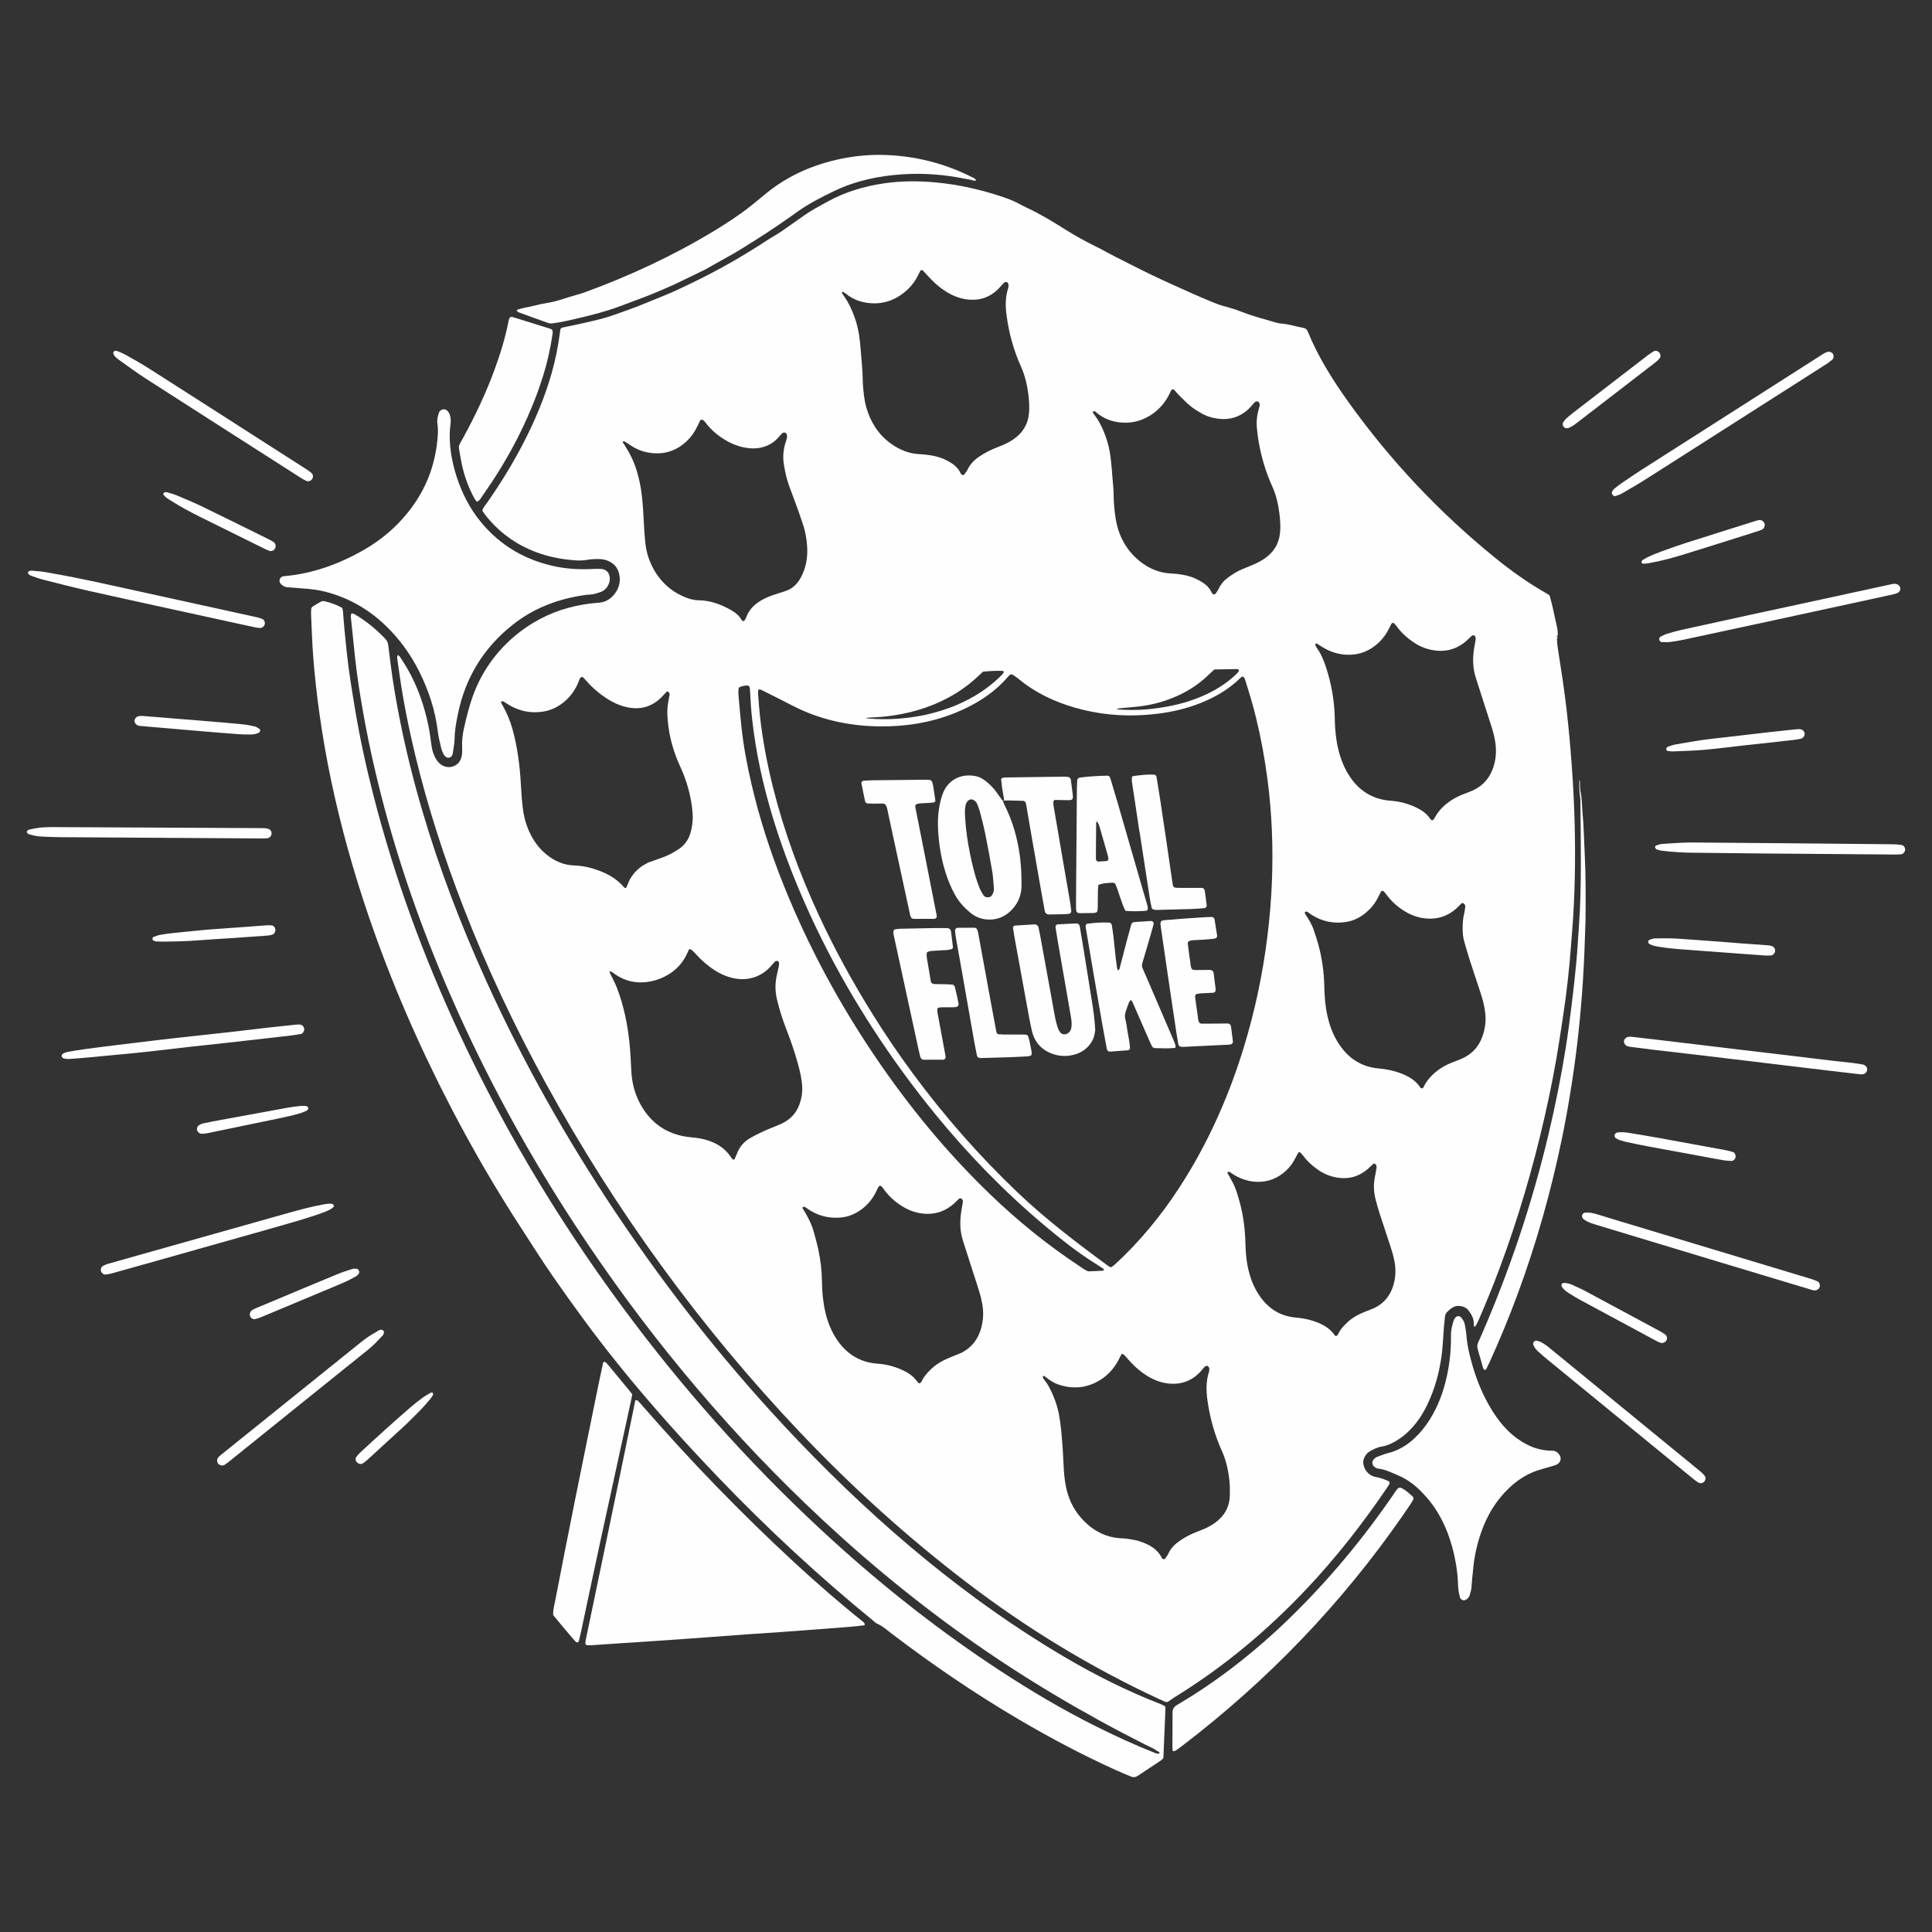 <?xml version="1.0" encoding="UTF-8" standalone="no"?>
<!-- Created with Inkscape (http://www.inkscape.org/) -->

<svg
   version="1.1"
   id="svg1"
   width="1440"
   height="1440"
   viewBox="0 0 1440 1440"
   xmlns="http://www.w3.org/2000/svg"
   xmlns:svg="http://www.w3.org/2000/svg">
  <rect x="0" y="0" width="1440" height="1440" fill="#333333" stroke="none"/>
  <defs
     id="defs1">
    <clipPath
       clipPathUnits="userSpaceOnUse"
       id="clipPath427">
      <path
         d="M 0,1080 H 1080 V 0 H 0 Z"
         transform="translate(-656.331,-685.807)"
         id="path427" />
    </clipPath>
    <clipPath
       clipPathUnits="userSpaceOnUse"
       id="clipPath429">
      <path
         d="M 0,1080 H 1080 V 0 H 0 Z"
         transform="translate(-646.91,-101.13)"
         id="path429" />
    </clipPath>
    <clipPath
       clipPathUnits="userSpaceOnUse"
       id="clipPath431">
      <path
         d="M 0,1080 H 1080 V 0 H 0 Z"
         transform="translate(-443.909,-206.697)"
         id="path431" />
    </clipPath>
    <clipPath
       clipPathUnits="userSpaceOnUse"
       id="clipPath433">
      <path
         d="M 0,1080 H 1080 V 0 H 0 Z"
         transform="translate(-323.99,-746.911)"
         id="path433" />
    </clipPath>
    <clipPath
       clipPathUnits="userSpaceOnUse"
       id="clipPath435">
      <path
         d="M 0,1080 H 1080 V 0 H 0 Z"
         transform="translate(-798.123,-242.267)"
         id="path435" />
    </clipPath>
    <clipPath
       clipPathUnits="userSpaceOnUse"
       id="clipPath437">
      <path
         d="M 0,1080 H 1080 V 0 H 0 Z"
         transform="translate(-394.242,-929.363)"
         id="path437" />
    </clipPath>
    <clipPath
       clipPathUnits="userSpaceOnUse"
       id="clipPath439">
      <path
         d="M 0,1080 H 1080 V 0 H 0 Z"
         transform="translate(-309.248,-177.119)"
         id="path439" />
    </clipPath>
    <clipPath
       clipPathUnits="userSpaceOnUse"
       id="clipPath441">
      <path
         d="M 0,1080 H 1080 V 0 H 0 Z"
         transform="translate(-715.424,-170.202)"
         id="path441" />
    </clipPath>
    <clipPath
       clipPathUnits="userSpaceOnUse"
       id="clipPath443">
      <path
         d="M 0,1080 H 1080 V 0 H 0 Z"
         transform="translate(-301.066,-862.244)"
         id="path443" />
    </clipPath>
    <clipPath
       clipPathUnits="userSpaceOnUse"
       id="clipPath445">
      <path
         d="M 0,1080 H 1080 V 0 H 0 Z"
         transform="translate(-886.321,-565.616)"
         id="path445" />
    </clipPath>
    <clipPath
       clipPathUnits="userSpaceOnUse"
       id="clipPath447">
      <path
         d="M 0,1080 H 1080 V 0 H 0 Z"
         transform="translate(-995.283,-860.105)"
         id="path447" />
    </clipPath>
    <clipPath
       clipPathUnits="userSpaceOnUse"
       id="clipPath449">
      <path
         d="M 0,1080 H 1080 V 0 H 0 Z"
         transform="translate(-904.787,-397.541)"
         id="path449" />
    </clipPath>
    <clipPath
       clipPathUnits="userSpaceOnUse"
       id="clipPath451">
      <path
         d="M 0,1080 H 1080 V 0 H 0 Z"
         transform="translate(-1035.708,-485.798)"
         id="path451" />
    </clipPath>
    <clipPath
       clipPathUnits="userSpaceOnUse"
       id="clipPath453">
      <path
         d="M 0,1080 H 1080 V 0 H 0 Z"
         transform="translate(-986.062,-602.893)"
         id="path453" />
    </clipPath>
    <clipPath
       clipPathUnits="userSpaceOnUse"
       id="clipPath455">
      <path
         d="M 0,1080 H 1080 V 0 H 0 Z"
         transform="translate(-979.263,-736.512)"
         id="path455" />
    </clipPath>
    <clipPath
       clipPathUnits="userSpaceOnUse"
       id="clipPath457">
      <path
         d="M 0,1080 H 1080 V 0 H 0 Z"
         transform="translate(-28.597,-617.653)"
         id="path457" />
    </clipPath>
    <clipPath
       clipPathUnits="userSpaceOnUse"
       id="clipPath459">
      <path
         d="M 0,1080 H 1080 V 0 H 0 Z"
         transform="translate(-89.021,-375.608)"
         id="path459" />
    </clipPath>
    <clipPath
       clipPathUnits="userSpaceOnUse"
       id="clipPath461">
      <path
         d="M 0,1080 H 1080 V 0 H 0 Z"
         transform="translate(-155.49,-500.316)"
         id="path461" />
    </clipPath>
    <clipPath
       clipPathUnits="userSpaceOnUse"
       id="clipPath463">
      <path
         d="M 0,1080 H 1080 V 0 H 0 Z"
         transform="translate(-143.684,-734.928)"
         id="path463" />
    </clipPath>
    <clipPath
       clipPathUnits="userSpaceOnUse"
       id="clipPath465">
      <path
         d="M 0,1080 H 1080 V 0 H 0 Z"
         transform="translate(-137.672,-839.208)"
         id="path465" />
    </clipPath>
    <clipPath
       clipPathUnits="userSpaceOnUse"
       id="clipPath467">
      <path
         d="M 0,1080 H 1080 V 0 H 0 Z"
         transform="translate(-950.72,-257.291)"
         id="path467" />
    </clipPath>
    <clipPath
       clipPathUnits="userSpaceOnUse"
       id="clipPath469">
      <path
         d="M 0,1080 H 1080 V 0 H 0 Z"
         transform="translate(-191.375,-313.95)"
         id="path469" />
    </clipPath>
    <clipPath
       clipPathUnits="userSpaceOnUse"
       id="clipPath471">
      <path
         d="M 0,1080 H 1080 V 0 H 0 Z"
         transform="translate(-965.368,-662.188)"
         id="path471" />
    </clipPath>
    <clipPath
       clipPathUnits="userSpaceOnUse"
       id="clipPath473">
      <path
         d="M 0,1080 H 1080 V 0 H 0 Z"
         transform="translate(-77.571,-674.263)"
         id="path473" />
    </clipPath>
    <clipPath
       clipPathUnits="userSpaceOnUse"
       id="clipPath475">
      <path
         d="M 0,1080 H 1080 V 0 H 0 Z"
         transform="translate(-929.036,-771.849)"
         id="path475" />
    </clipPath>
    <clipPath
       clipPathUnits="userSpaceOnUse"
       id="clipPath477">
      <path
         d="M 0,1080 H 1080 V 0 H 0 Z"
         transform="translate(-964.028,-553.39)"
         id="path477" />
    </clipPath>
    <clipPath
       clipPathUnits="userSpaceOnUse"
       id="clipPath479">
      <path
         d="M 0,1080 H 1080 V 0 H 0 Z"
         transform="translate(-908.884,-441.676)"
         id="path479" />
    </clipPath>
    <clipPath
       clipPathUnits="userSpaceOnUse"
       id="clipPath481">
      <path
         d="M 0,1080 H 1080 V 0 H 0 Z"
         transform="translate(-909.51,-865.193)"
         id="path481" />
    </clipPath>
    <clipPath
       clipPathUnits="userSpaceOnUse"
       id="clipPath483">
      <path
         d="M 0,1080 H 1080 V 0 H 0 Z"
         transform="translate(-148.096,-773.136)"
         id="path483" />
    </clipPath>
    <clipPath
       clipPathUnits="userSpaceOnUse"
       id="clipPath485">
      <path
         d="M 0,1080 H 1080 V 0 H 0 Z"
         transform="translate(-166.521,-358.535)"
         id="path485" />
    </clipPath>
    <clipPath
       clipPathUnits="userSpaceOnUse"
       id="clipPath487">
      <path
         d="M 0,1080 H 1080 V 0 H 0 Z"
         transform="translate(-884.984,-358.946)"
         id="path487" />
    </clipPath>
    <clipPath
       clipPathUnits="userSpaceOnUse"
       id="clipPath489">
      <path
         d="M 0,1080 H 1080 V 0 H 0 Z"
         transform="translate(-92.162,-553.629)"
         id="path489" />
    </clipPath>
    <clipPath
       clipPathUnits="userSpaceOnUse"
       id="clipPath491">
      <path
         d="M 0,1080 H 1080 V 0 H 0 Z"
         transform="translate(-155.311,-454.694)"
         id="path491" />
    </clipPath>
    <clipPath
       clipPathUnits="userSpaceOnUse"
       id="clipPath493">
      <path
         d="M 0,1080 H 1080 V 0 H 0 Z"
         transform="translate(-226.748,-283.53)"
         id="path493" />
    </clipPath>
    <clipPath
       clipPathUnits="userSpaceOnUse"
       id="clipPath495">
      <path
         d="M 0,1080 H 1080 V 0 H 0 Z"
         transform="translate(-550.237,-578.998)"
         id="path495" />
    </clipPath>
    <clipPath
       clipPathUnits="userSpaceOnUse"
       id="clipPath497">
      <path
         d="M 0,1080 H 1080 V 0 H 0 Z"
         transform="translate(-612.242,-504.212)"
         id="path497" />
    </clipPath>
    <clipPath
       clipPathUnits="userSpaceOnUse"
       id="clipPath499">
      <path
         d="M 0,1080 H 1080 V 0 H 0 Z"
         transform="translate(-639.244,-543.879)"
         id="path499" />
    </clipPath>
    <clipPath
       clipPathUnits="userSpaceOnUse"
       id="clipPath501">
      <path
         d="M 0,1080 H 1080 V 0 H 0 Z"
         transform="translate(-619.11,-602.335)"
         id="path501" />
    </clipPath>
    <clipPath
       clipPathUnits="userSpaceOnUse"
       id="clipPath503">
      <path
         d="M 0,1080 H 1080 V 0 H 0 Z"
         transform="translate(-657.571,-502.971)"
         id="path503" />
    </clipPath>
    <clipPath
       clipPathUnits="userSpaceOnUse"
       id="clipPath505">
      <path
         d="M 0,1080 H 1080 V 0 H 0 Z"
         transform="translate(-521.627,-640.747)"
         id="path505" />
    </clipPath>
    <clipPath
       clipPathUnits="userSpaceOnUse"
       id="clipPath507">
      <path
         d="M 0,1080 H 1080 V 0 H 0 Z"
         transform="translate(-522.045,-561.207)"
         id="path507" />
    </clipPath>
    <clipPath
       clipPathUnits="userSpaceOnUse"
       id="clipPath509">
      <path
         d="M 0,1080 H 1080 V 0 H 0 Z"
         transform="translate(-560.825,-632.259)"
         id="path509" />
    </clipPath>
    <clipPath
       clipPathUnits="userSpaceOnUse"
       id="clipPath511">
      <path
         d="M 0,1080 H 1080 V 0 H 0 Z"
         transform="translate(-636.732,-616.523)"
         id="path511" />
    </clipPath>
    <clipPath
       clipPathUnits="userSpaceOnUse"
       id="clipPath513">
      <path
         d="M 0,1080 H 1080 V 0 H 0 Z"
         transform="translate(-575.75,-496.804)"
         id="path513" />
    </clipPath>
  </defs>
  <g
     id="layer-MC0"
     style="display:none"
     transform="translate(-7300)">
    <path
       id="path425"
       d="M 0,0 H 1080 V 1080 H 0 Z"
       style="fill:#d2451e;fill-opacity:1;fill-rule:nonzero;stroke:none"
       transform="matrix(1.333,0,0,-1.333,7300,1440)" />
  </g>
  <g
     id="layer-MC1"
     transform="translate(-7300)">
    <path
       id="path426"
       d="m 0,0 c 1.93,0.48 3.884,0.879 5.786,1.453 6.849,2.07 13.441,4.743 19.525,8.568 3.379,2.126 6.578,4.483 9.419,7.3 0.47,0.466 0.935,0.947 1.323,1.478 0.159,0.216 0.223,0.635 0.121,0.873 -0.101,0.234 -0.467,0.504 -0.714,0.502 C 31.153,20.13 26.847,20.046 22.51,19.971 21.471,19.01 20.481,18.138 19.54,17.217 15.241,13.007 10.414,9.525 5.071,6.77 -2.977,2.622 -11.526,0.121 -20.526,-0.821 c -3.463,-0.363 -6.935,-0.634 -10.401,-0.972 -0.305,-0.03 -0.591,-0.247 -1.237,-0.531 C -21.368,-3.236 -11.042,-2.422 0,0 m -139.817,-5.577 c 6.317,1.39 12.499,3.206 18.453,5.766 9.221,3.965 17.567,9.24 24.681,16.373 0.464,0.465 0.867,0.992 1.276,1.508 0.086,0.108 0.099,0.294 0.101,0.444 0.003,0.408 -0.205,0.645 -0.592,0.659 -3.641,0.138 -7.265,-0.089 -10.958,-0.445 -0.96,-0.897 -1.928,-1.795 -2.89,-2.7 -3.632,-3.413 -7.564,-6.434 -11.792,-9.073 -10.987,-6.857 -22.969,-10.884 -35.745,-12.754 -4.437,-0.65 -8.887,-0.972 -13.354,-1.151 -1.374,-0.055 -2.574,-0.344 -3.628,-1.292 -0.197,-0.177 -0.914,0.011 -1.237,0.243 -0.39,0.281 -0.217,1.559 0.151,1.776 0.134,0.079 0.319,0.079 0.483,0.102 0.157,0.022 0.391,0.103 0.464,0.03 1.142,-1.141 2.595,-1.301 4.1,-1.421 9.972,-0.796 19.853,-0.176 30.487,1.935 m -0.911,-214.149 c -2.216,2.9 -4.458,5.78 -6.645,8.703 -23.338,31.198 -43.243,64.421 -58.993,100.09 -10.677,24.18 -19.36,49.028 -24.962,74.897 -2.037,9.406 -3.573,18.893 -4.637,28.464 -0.55,4.954 -0.873,9.912 -1.094,14.884 -0.037,0.828 -0.138,1.652 -0.207,2.478 -0.05,0.594 -0.8,1.264 -1.337,1.24 -1.663,-0.076 -3.278,-0.319 -4.776,-1.208 -0.447,-1.999 -0.204,-3.992 -0.041,-5.96 0.437,-5.288 0.927,-10.573 1.482,-15.851 1.145,-10.901 3.205,-21.645 5.689,-32.311 4.485,-19.256 10.584,-38 17.938,-56.341 13.57,-33.844 30.766,-65.758 51.203,-95.94 18.662,-27.562 39.679,-53.164 63.625,-76.321 15.784,-15.264 32.765,-29.044 51.112,-41.127 0.97,-0.638 1.92,-1.312 2.928,-1.885 0.561,-0.319 1.226,-0.663 1.837,-0.651 2.646,0.049 5.289,0.221 7.933,0.366 0.103,0.006 0.232,0.174 0.288,0.295 0.171,0.364 0.055,0.646 -0.283,0.864 -0.973,0.628 -1.925,1.29 -2.911,1.897 -6.507,4.007 -12.721,8.429 -18.722,13.154 -6.649,5.236 -13.145,10.656 -19.488,16.26 -21.825,19.283 -41.552,40.531 -59.939,64.003 M 35.44,-273.704 c 2.845,-8.738 4.196,-17.723 4.425,-26.889 0.104,-4.15 0.348,-8.279 1.117,-12.369 1.209,-6.429 3.34,-12.487 7.18,-17.845 4.902,-6.84 11.438,-10.901 19.935,-11.614 3.144,-0.264 6.254,-0.806 9.267,-1.761 4.979,-1.578 9.545,-3.812 12.605,-8.316 0.087,-0.127 0.266,-0.192 0.396,-0.282 0.737,0.109 1.128,0.596 1.415,1.229 1.196,2.623 3.145,4.636 5.225,6.569 2.845,2.645 6.185,4.421 9.761,5.821 1.697,0.665 3.427,1.262 5.072,2.037 5.593,2.631 9.082,7.058 10.812,12.934 1.339,4.553 1.405,9.173 0.462,13.78 -0.53,2.59 -1.297,5.14 -2.107,7.66 -1.977,6.151 -4.07,12.265 -6.058,18.413 -0.815,2.522 -1.516,5.082 -2.205,7.642 -1.138,4.227 -1.333,8.499 -0.495,12.809 0.347,1.788 0.696,3.576 0.966,5.376 0.067,0.45 -0.132,0.958 -0.278,1.417 -0.195,0.611 -1.214,0.937 -1.638,0.548 -0.974,-0.894 -1.904,-1.838 -2.901,-2.705 -4.926,-4.284 -10.639,-5.976 -17.08,-4.938 -3.975,0.64 -7.645,2.134 -10.958,4.472 -3.139,2.216 -5.965,4.74 -8.234,7.866 -0.477,0.657 -1.056,1.253 -1.663,1.793 -0.171,0.152 -0.793,0.123 -0.893,-0.03 -0.541,-0.823 -1.022,-1.693 -1.451,-2.581 -1.385,-2.869 -3.18,-5.44 -5.521,-7.603 -4.588,-4.238 -9.966,-6.438 -16.267,-6.25 -4.408,0.132 -8.477,1.414 -12.288,3.566 -0.864,0.488 -1.65,1.112 -2.486,1.649 -0.271,0.175 -0.584,0.296 -0.892,0.4 -0.125,0.042 -0.304,0.008 -0.431,-0.052 -0.366,-0.174 -0.519,-0.492 -0.326,-0.822 2.087,-3.573 4.212,-7.125 5.534,-11.924 m -154.386,-88.437 c 5.839,2.951 9.417,7.737 11.102,13.955 0.914,3.37 1.278,6.822 0.964,10.342 -0.401,4.497 -1.635,8.773 -3.034,13.036 -2.789,8.498 -5.472,17.03 -8.206,25.545 -1.768,5.504 -1.716,11.095 -0.817,16.726 0.235,1.472 0.564,2.93 0.786,4.404 0.072,0.475 0.057,1.035 -0.135,1.458 -0.179,0.395 -0.603,0.741 -1.003,0.95 -0.221,0.115 -0.706,0.009 -0.91,-0.176 -0.981,-0.889 -1.871,-1.878 -2.859,-2.76 -4.393,-3.922 -9.509,-5.937 -15.439,-5.757 -4.931,0.15 -9.451,1.674 -13.596,4.266 -3.823,2.39 -7.179,5.337 -9.874,8.988 -0.196,0.267 -0.36,0.558 -0.559,0.822 -1.643,2.178 -2.258,2.154 -3.376,-0.131 -0.436,-0.893 -0.823,-1.813 -1.3,-2.683 -2.109,-3.846 -4.947,-7.037 -8.608,-9.478 -2.94,-1.961 -6.146,-3.307 -9.65,-3.743 -6.467,-0.805 -12.537,0.452 -18.115,3.878 -0.846,0.519 -1.626,1.145 -2.459,1.686 -0.266,0.173 -0.602,0.25 -0.917,0.332 -0.135,0.035 -0.317,0.007 -0.443,-0.059 -0.358,-0.187 -0.509,-0.511 -0.313,-0.82 2.661,-4.214 4.995,-8.583 6.298,-13.429 0.86,-3.199 1.79,-6.385 2.469,-9.623 1.261,-6.011 1.998,-12.092 2.048,-18.252 0.046,-5.65 0.619,-11.253 1.898,-16.767 1.323,-5.702 3.467,-11.06 6.84,-15.881 5.458,-7.804 12.823,-12.212 22.431,-12.903 4.982,-0.359 9.807,-1.615 14.334,-3.815 2.856,-1.389 5.496,-3.07 7.386,-5.721 0.379,-0.531 0.85,-0.997 1.219,-1.424 0.876,0.036 1.32,0.439 1.616,1.091 1.188,2.612 3.048,4.695 5.094,6.676 3.284,3.181 7.194,5.275 11.389,6.93 1.693,0.668 3.382,1.343 5.739,2.337 M 96.53,-37.174 c 0.995,-1.526 1.904,-3.118 3.001,-4.567 5.412,-7.153 12.607,-11.042 21.573,-11.692 4.838,-0.351 9.479,-1.54 13.881,-3.599 3.192,-1.493 6.105,-3.347 8.101,-6.369 0.179,-0.271 0.444,-0.485 0.655,-0.737 0.256,-0.305 1.1,-0.242 1.31,0.11 1.267,2.131 2.484,4.274 4.224,6.103 3.624,3.807 7.962,6.447 12.834,8.302 1.855,0.707 3.738,1.371 5.521,2.235 5.006,2.424 8.453,6.337 10.443,11.5 1.574,4.081 2.121,8.333 1.793,12.698 -0.338,4.5 -1.574,8.784 -2.974,13.049 -2.79,8.499 -5.479,17.031 -8.219,25.546 -1.824,5.668 -1.811,11.416 -0.791,17.212 0.229,1.306 0.511,2.604 0.706,3.915 0.071,0.479 0.027,1 -0.083,1.474 -0.111,0.477 -0.39,0.928 -0.944,1.009 -0.311,0.045 -0.752,0.092 -0.943,-0.077 -1.116,-0.987 -2.136,-2.081 -3.259,-3.058 -4.6,-4.001 -9.98,-5.897 -16.045,-5.443 -4.693,0.352 -9.078,1.857 -13.037,4.476 -3.766,2.49 -7.113,5.424 -9.762,9.115 -0.477,0.664 -1.064,1.25 -1.615,1.858 -0.23,0.253 -1.166,0.077 -1.33,-0.246 -0.451,-0.885 -0.887,-1.777 -1.329,-2.665 -1.491,-2.996 -3.385,-5.703 -5.834,-7.995 -4.951,-4.631 -10.784,-7.027 -17.606,-6.79 -5.083,0.177 -9.765,1.703 -14.067,4.403 -0.978,0.614 -1.939,1.255 -2.922,1.859 -0.311,0.192 -0.607,0.046 -0.769,-0.341 -0.06,-0.144 -0.101,-0.344 -0.048,-0.478 0.176,-0.452 0.334,-0.933 0.613,-1.32 2.46,-3.399 4.063,-7.193 5.354,-11.159 2.947,-9.047 4.601,-18.31 4.863,-27.821 0.055,-1.989 0.074,-3.981 0.216,-5.965 0.599,-8.333 2.117,-16.438 6.489,-24.542 m 31.051,-168.98 c 4.059,-1.665 7.691,-3.887 10.131,-7.694 0.376,-0.587 1.359,-0.522 1.648,0.09 1.219,2.577 2.85,4.832 4.897,6.834 3.381,3.307 7.311,5.682 11.717,7.334 1.862,0.698 3.734,1.39 5.53,2.234 5.207,2.449 8.789,6.456 10.782,11.821 1.639,4.414 2.226,8.985 1.659,13.697 -0.459,3.81 -1.44,7.485 -2.633,11.113 -2.072,6.297 -4.193,12.578 -6.224,18.889 -1.015,3.153 -1.86,6.361 -2.814,9.534 -0.675,2.248 -0.919,4.544 -0.921,6.878 -0.003,2.824 0.068,5.635 0.736,8.406 0.31,1.286 0.499,2.606 0.671,3.92 0.063,0.476 0.036,1.035 -0.164,1.454 -0.19,0.397 -0.618,0.741 -1.022,0.953 -0.219,0.114 -0.703,0.007 -0.904,-0.177 -0.974,-0.899 -1.853,-1.903 -2.839,-2.786 -4.111,-3.682 -8.873,-5.662 -14.459,-5.708 -5.138,-0.042 -9.825,1.361 -14.172,3.988 -3.867,2.337 -7.242,5.253 -10.002,8.854 -0.603,0.786 -1.222,1.56 -1.858,2.319 -0.458,0.546 -1.358,0.501 -1.655,-0.067 -0.615,-1.174 -1.212,-2.356 -1.819,-3.534 -1.616,-3.138 -3.784,-5.841 -6.485,-8.106 -3.238,-2.716 -6.898,-4.619 -11.09,-5.295 -7.001,-1.129 -13.524,0.229 -19.517,4.043 -0.419,0.267 -0.804,0.585 -1.208,0.875 -0.27,0.194 -0.549,0.374 -0.816,0.57 -0.419,0.309 -0.856,0.397 -1.349,0.18 -0.368,-0.162 -0.435,-0.789 -0.073,-1.311 1.99,-2.873 3.776,-5.856 4.866,-9.201 0.872,-2.678 1.801,-5.344 2.527,-8.063 2.022,-7.56 3.106,-15.256 3.254,-23.091 0.106,-5.644 0.571,-11.265 1.82,-16.789 1.444,-6.38 3.87,-12.324 7.863,-17.569 5.201,-6.831 12.001,-10.765 20.606,-11.555 4.303,-0.394 8.544,-1.154 13.317,-3.04 m -238.384,343.789 c 0.394,0.304 0.777,0.623 1.183,0.909 3.545,2.497 7.4,4.408 11.449,5.923 2.966,1.109 5.812,2.445 8.413,4.245 5.046,3.494 8.032,8.223 8.612,14.426 0.327,3.497 0.09,6.966 -0.327,10.419 -0.657,5.447 -1.898,10.762 -4.161,15.797 -4.175,9.288 -6.814,18.989 -8.098,29.096 -0.637,5.011 -0.612,9.905 0.957,14.746 0.199,0.611 0.156,1.304 0.196,1.961 0.028,0.461 -0.717,1.502 -1.135,1.48 -0.47,-0.024 -1.068,-0.101 -1.369,-0.398 -1.058,-1.044 -1.969,-2.235 -3.012,-3.295 -4.861,-4.946 -10.741,-6.93 -17.627,-6.075 -4.722,0.587 -8.925,2.432 -12.83,5.047 -3.185,2.133 -5.995,4.702 -8.581,7.524 -1.117,1.218 -2.245,2.427 -3.376,3.632 -0.289,0.307 -1.141,0.235 -1.322,-0.108 -0.462,-0.875 -0.919,-1.753 -1.359,-2.639 -1.722,-3.462 -4.048,-6.473 -6.989,-8.96 -6.429,-5.439 -13.788,-7.69 -22.183,-6.277 -4.005,0.674 -7.626,2.169 -10.808,4.716 -0.631,0.505 -1.35,0.9 -2.045,1.318 -0.07,0.042 -0.281,-0.089 -0.385,-0.185 -0.103,-0.096 -0.249,-0.311 -0.212,-0.369 1.239,-1.948 2.655,-3.802 3.725,-5.837 3.028,-5.76 5.095,-11.849 6.022,-18.325 0.658,-4.601 0.935,-9.231 1.343,-13.852 0.233,-2.64 0.394,-5.286 0.542,-7.932 0.092,-1.655 0.036,-3.319 0.16,-4.97 0.333,-4.463 0.708,-8.927 1.953,-13.253 2.364,-8.22 6.737,-15.105 13.732,-20.157 4.798,-3.465 10.1,-5.623 16.103,-5.893 2.147,-0.097 4.299,-0.341 6.421,-0.69 3.288,-0.54 6.456,-1.555 9.378,-3.164 2.931,-1.613 5.596,-3.569 7.036,-6.77 0.13,-0.29 0.378,-0.528 0.572,-0.789 0.227,-0.306 1.139,-0.395 1.348,-0.103 0.668,0.936 1.476,1.808 1.957,2.833 1.009,2.146 2.391,3.963 4.717,5.969 m 66.517,26.696 c -0.3,-0.019 -0.627,0.032 -0.892,-0.074 -0.356,-0.143 -0.366,-0.47 -0.129,-0.826 1.281,-1.927 2.738,-3.763 3.801,-5.804 3.007,-5.772 5.013,-11.879 5.885,-18.366 0.575,-4.277 0.875,-8.572 1.225,-12.865 0.243,-2.972 0.561,-5.948 0.587,-8.924 0.04,-4.492 0.441,-8.949 1.161,-13.363 1.345,-8.244 4.819,-15.491 10.867,-21.336 5.671,-5.479 12.355,-8.821 20.386,-9.149 1.982,-0.08 3.967,-0.333 5.925,-0.656 3.289,-0.543 6.458,-1.551 9.384,-3.153 2.934,-1.607 5.609,-3.552 7.047,-6.753 0.068,-0.151 0.139,-0.303 0.226,-0.443 0.475,-0.763 1.613,-0.888 2.066,-0.202 0.638,0.965 1.354,1.903 1.829,2.947 1.285,2.823 3.408,4.878 5.883,6.6 2.313,1.609 4.721,3.077 7.343,4.154 1.839,0.755 3.666,1.542 5.513,2.277 2.321,0.924 4.518,2.084 6.585,3.473 5.269,3.54 8.303,8.409 8.855,14.803 0.302,3.498 0.061,6.969 -0.372,10.419 -0.662,5.276 -1.818,10.453 -4.044,15.319 -3.606,7.887 -6.006,16.14 -7.537,24.651 -0.469,2.607 -0.764,5.251 -1.01,7.891 -0.34,3.666 0.031,7.287 1.103,10.817 0.292,0.963 0.595,1.931 0.355,2.917 -0.104,0.423 -0.497,0.912 -0.887,1.091 -0.366,0.167 -0.991,0.109 -1.343,-0.108 -0.546,-0.337 -0.973,-0.877 -1.421,-1.358 -0.903,-0.969 -1.716,-2.033 -2.689,-2.924 -4.677,-4.285 -10.197,-5.977 -16.49,-5.255 -3.508,0.403 -6.819,1.436 -9.867,3.187 -2.005,1.153 -4.004,2.378 -5.788,3.836 -2.175,1.777 -4.149,3.803 -6.156,5.776 -1.062,1.044 -2.002,2.211 -3.01,3.31 -0.448,0.488 -1.434,0.397 -1.705,-0.146 -0.518,-1.036 -0.987,-2.097 -1.535,-3.116 -2.073,-3.855 -4.864,-7.104 -8.381,-9.709 -5.118,-3.792 -10.909,-5.625 -17.24,-5.287 -5.586,0.298 -10.731,2.035 -15.53,6.349 m -18.113,-578.586 c 0.201,-3.478 0.452,-6.953 0.593,-10.432 0.161,-3.986 0.48,-7.951 1.239,-11.868 1.288,-6.644 3.99,-12.663 8.455,-17.766 6.166,-7.045 13.766,-11.278 23.355,-11.557 2.467,-0.072 4.922,-0.648 7.372,-1.054 0.811,-0.135 1.596,-0.446 2.383,-0.708 5.167,-1.72 9.755,-4.192 12.243,-9.409 0.254,-0.533 1.435,-0.612 1.74,-0.158 0.646,0.958 1.42,1.866 1.876,2.911 1.389,3.187 3.835,5.369 6.61,7.252 2.337,1.586 4.802,2.956 7.41,4.052 1.682,0.706 3.366,1.41 5.068,2.065 2.337,0.899 4.534,2.078 6.573,3.501 5.357,3.738 8.444,8.819 8.634,15.44 0.076,2.649 0.075,5.322 -0.19,7.953 -0.584,5.796 -1.756,11.487 -4.165,16.828 -4.052,8.985 -6.696,18.349 -8.096,28.1 -0.787,5.488 -0.948,10.895 0.769,16.247 0.197,0.612 0.18,1.298 0.23,1.952 0.033,0.426 -0.754,1.491 -1.173,1.473 -0.465,-0.02 -1.053,-0.116 -1.356,-0.414 -0.824,-0.808 -1.502,-1.762 -2.28,-2.62 -4.654,-5.138 -10.424,-7.428 -17.357,-6.896 -4.763,0.366 -9.019,2.088 -13.002,4.588 -3.392,2.131 -6.358,4.784 -9.075,7.716 -1.127,1.216 -2.18,2.502 -3.329,3.695 -0.313,0.325 -0.852,0.431 -1.423,0.701 -0.633,-1.236 -1.213,-2.414 -1.833,-3.57 -2.481,-4.628 -5.862,-8.451 -10.359,-11.189 -7.412,-4.513 -15.255,-5.194 -23.415,-2.354 -2.046,0.712 -3.914,1.796 -5.626,3.139 -0.648,0.508 -1.321,0.984 -1.988,1.468 -0.352,0.256 -0.69,0.206 -0.817,-0.187 -0.086,-0.266 -0.107,-0.665 0.035,-0.876 1.014,-1.514 2.236,-2.909 3.095,-4.502 2.686,-4.982 4.741,-10.209 5.809,-15.805 1.061,-5.555 1.467,-11.177 1.995,-17.716 m -231.741,326.22 c 2.498,0.889 4.989,1.794 7.493,2.661 3.469,1.2 6.686,2.873 9.726,4.927 3.154,2.131 5.251,5.03 6.381,8.616 0.495,1.571 0.849,3.205 1.08,4.837 0.636,4.483 0.163,8.943 -0.621,13.358 -1.192,6.719 -3.24,13.185 -6.112,19.382 -3.799,8.196 -6.161,16.775 -6.951,25.783 -0.306,3.483 -0.368,6.951 0.313,10.401 0.257,1.299 0.52,2.598 0.731,3.905 0.049,0.302 -0.045,0.663 -0.176,0.949 -0.132,0.288 -0.347,0.606 -0.612,0.741 -0.226,0.115 -0.687,0.107 -0.849,-0.049 -0.83,-0.8 -1.595,-1.668 -2.388,-2.508 -5.629,-5.958 -12.435,-7.866 -20.377,-5.974 -3.754,0.894 -7.211,2.46 -10.428,4.546 -4.332,2.809 -8.277,6.085 -11.662,10.007 -0.54,0.625 -1.098,1.235 -1.673,1.828 -0.597,0.616 -1.652,0.361 -2.021,-0.499 -0.458,-1.065 -0.835,-2.165 -1.32,-3.217 -1.688,-3.663 -4.034,-6.845 -7.087,-9.491 -3.596,-3.117 -7.75,-5.131 -12.446,-5.812 -6.438,-0.933 -12.549,0.215 -18.227,3.438 -1.152,0.653 -2.233,1.429 -3.364,2.119 -0.272,0.166 -0.625,0.318 -0.922,0.289 -0.256,-0.025 -0.485,-0.319 -0.8,-0.548 0.313,-0.565 0.632,-1.14 0.95,-1.715 2.329,-4.219 4.257,-8.585 5.542,-13.261 2.781,-10.122 4.138,-20.451 4.698,-30.895 0.24,-4.472 0.544,-8.935 1.088,-13.375 0.403,-3.289 1.102,-6.544 2.215,-9.673 2.263,-6.364 5.736,-11.942 11.036,-16.245 4.492,-3.647 9.531,-5.906 15.426,-6.105 3.483,-0.117 6.931,-0.67 10.28,-1.676 6.77,-2.032 12.991,-4.996 17.657,-10.559 0.182,-0.216 0.526,-0.324 0.815,-0.407 0.113,-0.033 0.362,0.105 0.419,0.226 0.346,0.739 0.683,1.484 0.971,2.246 1.389,3.669 3.762,6.614 6.782,9.038 1.154,0.927 2.49,1.626 4.433,2.712 m 125.627,-84.862 c 7.015,-11.27 14.471,-22.24 22.35,-32.923 17.568,-23.819 37.01,-45.985 58.427,-66.425 15.762,-15.043 33.038,-28.205 50.565,-41.065 0.524,-0.385 1.125,-0.665 1.788,-1.051 0.593,0.384 1.191,0.668 1.659,1.094 1.719,1.562 3.42,3.144 5.082,4.765 13.852,13.515 25.562,28.724 35.643,45.21 13.832,22.622 24.268,46.759 32.004,72.085 6.214,20.341 10.594,41.068 13.185,62.188 1.213,9.887 2.065,19.8 2.472,29.738 0.795,19.423 0.055,38.791 -2.492,58.087 -1.5,11.356 -3.547,22.597 -6.254,33.721 -1.725,7.088 -3.774,14.088 -6.02,21.029 -0.294,0.908 -0.455,1.93 -1.44,2.444 C 37.562,15.865 37.029,15.196 36.438,14.63 33.795,12.097 30.928,9.851 27.858,7.859 22.116,4.133 15.921,1.383 9.428,-0.733 1.179,-3.42 -7.322,-4.835 -15.94,-5.442 c -13.348,-0.94 -26.514,0.316 -39.399,4.007 -11.6,3.323 -22.321,8.406 -31.667,16.171 -1.015,0.844 -2.15,1.547 -3.247,2.289 -0.507,0.343 -1.359,0.186 -1.819,-0.289 -0.346,-0.357 -0.686,-0.719 -1.011,-1.094 -5.618,-6.47 -12.349,-11.52 -19.877,-15.545 -13.079,-6.993 -27.103,-10.706 -41.838,-11.671 -8.112,-0.531 -16.23,-0.34 -24.334,0.714 -12.135,1.577 -23.624,5.072 -34.479,10.715 -5.735,2.982 -11.522,5.862 -17.301,8.756 -0.4,0.2 -0.935,0.13 -1.455,0.191 -0.386,-1.034 -0.288,-2.02 -0.211,-2.988 0.333,-4.132 0.593,-8.275 1.063,-12.392 1.506,-13.195 3.961,-26.221 7.176,-39.106 6.202,-24.855 15.037,-48.766 25.802,-71.983 8.729,-18.828 18.688,-36.993 30.024,-55.23 m -146.806,24.018 c -0.208,0.35 -0.373,0.365 -0.428,0.035 -0.009,-0.055 0.2,-0.146 0.306,-0.947 1.364,-2.833 2.885,-5.581 4.009,-8.539 3.734,-9.826 5.825,-20.022 6.898,-30.432 0.543,-5.27 0.766,-10.575 1.037,-15.87 0.373,-7.261 2.318,-14.055 6.102,-20.249 6.338,-10.373 15.775,-15.781 27.785,-16.789 3.162,-0.266 6.249,-0.791 9.242,-1.79 5.168,-1.724 9.513,-4.61 12.561,-9.24 0.271,-0.411 0.608,-0.779 0.918,-1.164 0.307,-0.383 0.995,-0.32 1.2,0.139 0.47,1.053 0.937,2.109 1.354,3.184 1.435,3.692 3.847,6.503 7.303,8.483 3.315,1.898 6.742,3.546 10.256,5.025 2.442,1.028 4.938,1.936 7.334,3.059 4.695,2.2 8.076,5.647 9.908,10.596 1.231,3.326 1.768,6.703 1.576,10.231 -0.235,4.335 -1.246,8.516 -2.385,12.676 -1.883,6.878 -4.266,13.588 -6.834,20.236 -1.972,5.105 -3.585,10.321 -4.86,15.648 -0.982,4.101 -1.102,8.202 -0.357,12.328 0.352,1.951 0.873,3.872 1.284,5.813 0.136,0.642 0.185,1.303 0.242,1.958 0.054,0.635 -0.499,1.504 -1.035,1.495 -0.452,-0.008 -1.03,-0.125 -1.324,-0.421 -0.931,-0.936 -1.722,-2.009 -2.628,-2.973 -2.305,-2.453 -5.026,-4.327 -8.181,-5.502 -4.158,-1.55 -8.431,-1.653 -12.724,-0.682 -3.754,0.85 -7.217,2.421 -10.429,4.537 -3.617,2.383 -6.875,5.185 -9.784,8.398 -0.886,0.98 -1.806,1.937 -2.79,2.815 -0.306,0.273 -0.876,0.248 -1.408,0.381 -0.523,-1.132 -0.984,-2.189 -1.494,-3.221 -2.264,-4.575 -5.588,-8.187 -9.939,-10.851 -3.139,-1.923 -6.509,-3.257 -10.13,-3.956 -7.184,-1.386 -13.83,-0.15 -19.878,4.039 -0.678,0.469 -1.318,1.001 -2.029,1.411 -0.211,0.123 -0.604,-0.069 -0.678,0.139 m 7.897,296.452 c -0.254,-0.07 -0.648,-0.065 -0.736,-0.226 -0.255,-0.468 0.081,-0.742 0.693,-1.583 2.894,-4.474 5.298,-9.187 6.881,-14.29 1.477,-4.764 2.469,-9.646 3.013,-14.588 0.543,-4.94 0.818,-9.913 1.081,-14.879 0.203,-3.808 0.416,-7.608 0.834,-11.404 0.44,-4 1.432,-7.826 3.091,-11.471 3.862,-8.489 9.917,-14.813 18.56,-18.518 2.604,-1.117 5.289,-1.946 8.163,-1.968 6.488,-0.05 12.336,-2.249 17.898,-5.371 2.485,-1.395 4.715,-3.091 6.138,-5.66 0.145,-0.263 0.469,-0.428 0.711,-0.638 0.299,0.11 0.718,0.133 0.873,0.347 0.382,0.528 0.72,1.116 0.941,1.728 1.732,4.819 5.254,7.93 9.657,10.217 2.214,1.15 4.525,2.046 6.911,2.77 1.743,0.528 3.455,1.158 5.195,1.696 3.864,1.194 6.585,3.767 8.552,7.179 0.822,1.426 1.524,2.95 2.065,4.505 1.544,4.443 2.048,9.049 1.689,13.727 -0.292,3.808 -0.883,7.587 -2.062,11.227 -1.276,3.941 -2.685,7.839 -4.086,11.738 -1.288,3.587 -2.647,7.147 -3.966,10.723 -1.325,3.592 -2.081,7.325 -2.757,11.082 -0.81,4.5 -0.519,8.907 0.954,13.24 0.266,0.783 0.503,1.584 0.665,2.394 0.093,0.47 0.037,0.978 -0.001,1.464 -0.047,0.587 -0.673,1.385 -1.217,1.409 -0.459,0.02 -1.068,-0.045 -1.368,-0.329 -0.959,-0.907 -1.8,-1.938 -2.695,-2.912 -2.067,-2.252 -4.584,-3.761 -7.496,-4.691 -3.576,-1.142 -7.195,-1.127 -10.818,-0.455 -3.779,0.7 -7.326,2.094 -10.634,4.059 -4.172,2.478 -7.88,5.502 -10.863,9.362 -0.606,0.784 -1.162,1.609 -2.084,2.087 -0.334,0.173 -1.147,0.058 -1.319,-0.287 -0.515,-1.034 -1.033,-2.067 -1.515,-3.117 -1.47,-3.202 -3.452,-6.045 -5.996,-8.479 -5.054,-4.837 -11.112,-7.193 -18.081,-6.811 -4.868,0.267 -9.444,1.706 -13.5,4.545 -0.947,0.663 -1.928,1.277 -3.371,2.178 M 214.479,38.396 c -0.148,-0.636 -0.456,-1.282 -0.414,-1.905 0.123,-1.817 0.322,-3.634 0.604,-5.434 1.721,-10.975 3.436,-21.947 4.719,-32.987 1.302,-11.206 2.29,-22.433 3.085,-33.686 1.451,-20.536 2.038,-41.089 1.543,-61.666 -0.239,-9.947 -0.667,-19.892 -1.516,-29.814 -0.48,-5.618 -0.815,-11.25 -1.361,-16.861 -0.641,-6.602 -1.323,-13.204 -2.199,-19.778 -1.05,-7.888 -2.298,-15.75 -3.506,-23.616 -2.214,-14.428 -5.057,-28.739 -8.298,-42.968 -6.524,-28.647 -14.797,-56.783 -25.058,-84.323 -3.648,-9.789 -7.596,-19.46 -11.746,-29.047 -0.523,-1.209 -1.154,-2.375 -1.793,-3.528 -0.096,-0.173 -0.51,-0.169 -0.822,-0.26 -0.048,0.503 -0.145,0.996 -0.133,1.486 0.079,3.008 -1.319,5.414 -3.073,7.688 -1.8,2.335 -5.969,3.174 -8.614,1.627 -1.131,-0.661 -2.141,-1.565 -3.103,-2.468 -0.727,-0.683 -1.213,-1.593 -1.328,-2.617 -0.24,-2.139 -0.473,-4.281 -0.647,-6.426 -0.416,-5.121 -0.546,-10.262 -1.233,-15.365 -1.293,-9.603 -3.812,-18.843 -8.03,-27.585 -2.686,-5.566 -6.046,-10.673 -10.536,-14.981 -2.408,-2.311 -5.06,-4.279 -7.992,-5.879 -2.202,-1.2 -4.497,-2.206 -6.971,-2.565 -2.375,-0.346 -4.4,-1.434 -6.441,-2.526 -1.508,-0.807 -2.528,-2.104 -3.265,-3.644 -0.521,-1.087 -0.688,-2.224 -0.545,-3.392 0.451,-3.661 3.309,-6.896 6.988,-7.459 2.515,-0.385 4.78,-1.309 7.07,-2.266 0.596,-0.25 0.82,-1.088 0.463,-1.682 -0.427,-0.71 -0.852,-1.422 -1.316,-2.106 -13.533,-19.938 -28.32,-38.88 -44.87,-56.418 -21.857,-23.161 -46.057,-43.476 -73.194,-60.223 -1.407,-0.869 -2.747,-1.847 -4.116,-2.779 -0.6,-0.409 -1.252,-0.433 -1.887,-0.17 -1.071,0.443 -2.122,0.937 -3.174,1.425 -38.226,17.723 -73.989,39.509 -107.481,65.056 -33.45,25.514 -64.534,53.656 -93.473,84.17 -55.784,58.823 -103.021,123.882 -142.017,194.934 -17.574,32.021 -33.155,64.98 -46.339,99.056 -10.721,27.71 -19.866,55.919 -26.824,84.82 -3.573,14.838 -6.587,29.784 -8.748,44.896 -0.446,3.119 -0.905,6.236 -1.313,9.36 -0.057,0.438 0.079,0.931 0.237,1.358 0.13,0.352 0.886,-0.111 1.487,-1.054 1.425,-2.238 2.9,-4.449 4.21,-6.753 5.543,-9.746 9.15,-20.207 11.462,-31.152 0.824,-3.902 1.287,-7.851 1.851,-11.788 0.309,-2.158 0.921,-4.204 1.881,-6.153 0.819,-1.664 1.925,-3.101 3.434,-4.193 2.937,-2.124 6.997,-1.784 9.56,0.81 1.343,1.361 1.879,3.116 2.126,4.94 0.155,1.143 0.156,2.322 0.091,3.477 -0.216,3.843 0.229,7.615 1.068,11.356 1.343,5.989 2.818,11.94 4.897,17.728 9.676,26.928 32.221,43.778 53.481,49.386 5.299,1.398 10.676,2.387 16.151,2.786 0.166,0.013 0.332,0.01 0.497,0.019 3.9,0.218 6.901,1.99 9.255,5.091 2.467,3.249 3.285,6.799 2.495,10.773 -0.786,3.95 -3.235,6.472 -6.895,7.815 -1.375,0.505 -2.91,0.755 -4.378,0.78 -2.146,0.035 -4.33,-0.053 -6.436,-0.431 -2.155,-0.387 -4.284,-0.459 -6.436,-0.327 -9.019,0.553 -17.74,2.444 -26.021,6.103 -10.063,4.445 -18.434,11.085 -25.147,19.802 -0.495,0.643 -0.877,1.373 -1.247,1.959 0.541,1.849 1.727,3.051 2.667,4.391 7.535,10.743 14.387,21.899 20.398,33.566 6.472,12.559 11.926,25.526 15.777,39.146 2.035,7.197 3.496,14.5 4.475,21.908 0.087,0.656 0.146,1.318 0.262,1.969 0.127,0.706 0.547,1.204 1.261,1.355 3.242,0.688 6.499,1.304 9.729,2.043 4.684,1.071 9.391,2.075 14.009,3.389 3.98,1.132 7.848,2.656 11.765,4.011 7.366,2.55 14.502,5.691 21.733,8.584 4.918,1.969 9.691,4.315 14.477,6.602 14.684,7.016 28.796,15.052 42.402,23.98 1.524,1 3.113,1.902 4.664,2.862 1.269,0.785 2.56,1.541 3.784,2.392 4.22,2.936 8.427,5.891 12.616,8.871 4.068,2.892 8.492,5.171 12.844,7.579 9.849,5.449 20.452,8.64 31.516,10.27 9.717,1.432 19.48,1.465 29.283,0.542 12.957,-1.22 25.51,-4.105 37.807,-8.27 3.308,-1.121 6.513,-2.447 9.566,-4.15 1.157,-0.646 2.349,-1.234 3.551,-1.793 7.385,-3.431 14.31,-7.669 21.193,-11.989 5.48,-3.438 11.114,-6.612 16.926,-9.46 1.34,-0.657 2.693,-1.294 3.991,-2.026 4.913,-2.771 9.992,-5.214 15.008,-7.784 7.823,-4.007 15.719,-7.84 23.739,-11.438 7.714,-3.461 15.378,-7.032 23.231,-10.174 1.842,-0.737 3.702,-1.473 5.615,-1.979 3.694,-0.976 7.332,-2.108 10.886,-3.497 5.881,-2.299 11.998,-3.829 18.032,-5.629 1.108,-0.33 2.257,-0.628 3.402,-0.704 4.337,-0.288 8.444,-1.704 12.681,-2.476 1.027,-0.187 1.767,-0.826 2.179,-1.836 5.797,-14.228 13.902,-27.147 22.801,-39.571 23.413,-32.692 50.754,-61.717 81.973,-87.068 9.154,-7.434 18.745,-14.26 29.032,-20.068 0.431,-0.243 0.834,-0.536 1.446,-0.934 1.271,-4.452 2.347,-9.122 3.314,-13.815 0.6,-2.912 1.542,-5.77 1.207,-8.945 -0.433,-0.144 -0.556,-0.135 -0.679,-0.125 0.007,-0.123 0.015,-0.245 0.022,-0.368 0.232,0.071 0.464,0.142 0.696,0.213"
       style="fill:#fffefe;fill-opacity:1;fill-rule:nonzero;stroke:none"
       transform="matrix(1.333,0,0,-1.333,8175.108,525.591)"
       clip-path="url(#clipPath427)" />
    <path
       id="path428"
       d="m 0,0 c -1.975,1.557 -4.329,2.421 -6.541,3.537 -34.863,17.587 -68.369,37.439 -100.213,60.06 -31.849,22.625 -61.728,47.624 -89.892,74.683 -48.667,46.761 -91.229,98.58 -128.267,154.963 -24.725,37.638 -46.523,76.898 -65.151,117.907 -15.937,35.085 -29.42,71.072 -39.836,108.193 -5.739,20.452 -10.532,41.118 -14.232,62.031 -1.763,9.96 -3.328,19.958 -4.407,30.022 -0.813,7.586 -1.591,15.175 -2.368,22.764 -0.05,0.481 -0.029,0.998 0.104,1.456 0.067,0.234 0.476,0.549 0.696,0.524 0.472,-0.054 0.96,-0.239 1.375,-0.484 6.326,-3.741 11.961,-8.345 17.036,-13.652 0.959,-1.002 1.529,-2.141 1.697,-3.508 0.444,-3.622 0.897,-7.242 1.355,-10.861 1.248,-9.876 2.939,-19.676 4.843,-29.446 3.428,-17.592 7.751,-34.96 12.791,-52.153 9.579,-32.681 21.756,-64.388 35.807,-95.391 20.452,-45.126 44.722,-88.125 72.245,-129.3 30.497,-45.625 64.534,-88.428 102.466,-128.109 22.496,-23.532 46.167,-45.809 71.387,-66.414 24.322,-19.871 49.838,-38.048 76.908,-54.005 C -34.88,42.609 -16.976,33.589 1.787,26.323 2.694,25.971 3.552,25.492 4.286,25.142 4.413,24.764 4.478,24.61 4.515,24.449 4.552,24.29 4.581,24.124 4.579,23.961 4.573,23.464 4.556,22.967 4.535,22.47 4.166,13.689 3.795,4.908 3.421,-3.968 2.978,-4.381 2.547,-4.903 2.009,-5.264 c -4.275,-2.858 -8.583,-5.667 -12.851,-8.536 -1.213,-0.814 -2.448,-1.004 -3.766,-0.461 -2.759,1.137 -5.523,2.266 -8.241,3.495 -18.913,8.548 -37.225,18.251 -55.101,28.784 -24.616,14.506 -48.161,30.595 -70.878,47.911 -2.496,1.902 -4.822,4.051 -7.784,5.305 -0.885,0.375 -1.6,1.167 -2.37,1.796 -30.236,24.699 -58.806,51.2 -85.841,79.362 -20.004,20.839 -39.277,42.329 -57.366,64.853 -12.468,15.525 -24.214,31.601 -35.575,47.955 -6.153,8.857 -11.876,17.993 -17.757,27.028 -14.309,21.981 -27.457,44.629 -39.533,67.905 -17.824,34.354 -33.236,69.742 -45.767,106.375 -8.596,25.132 -15.748,50.661 -21.198,76.655 -2.586,12.335 -4.739,24.751 -6.485,37.241 -1.47,10.519 -2.646,21.067 -3.449,31.651 -0.589,7.772 -0.813,15.572 -1.18,23.361 -0.047,0.991 -0.001,1.99 0.054,2.982 0.039,0.697 0.407,1.302 0.971,1.657 1.539,0.969 3.094,1.926 4.713,2.748 0.53,0.268 1.321,0.268 1.92,0.114 3.369,-0.868 6.667,-1.943 9.681,-3.662 0.172,-0.571 0.401,-1.034 0.443,-1.514 0.349,-3.966 0.599,-7.941 1.004,-11.901 0.707,-6.93 1.367,-13.869 2.299,-20.77 1.022,-7.557 2.273,-15.086 3.524,-22.61 2.748,-16.531 6.347,-32.885 10.527,-49.109 11.742,-45.578 27.903,-89.564 47.795,-132.197 26.825,-57.493 59.648,-111.365 97.93,-161.93 33.14,-43.773 69.912,-84.243 110.519,-121.208 29.501,-26.855 60.781,-51.435 94.184,-73.279 17.088,-11.175 34.631,-21.578 52.906,-30.71 C -23.83,8.613 -12.843,3.533 -0.951,-1.164 -0.008,-1.416 0.309,-1.529 0.6,-1.481 0.873,-1.435 1.118,-1.22 1.376,-1.08 1.202,-0.839 1.068,-0.546 0.843,-0.37 0.608,-0.188 0.285,-0.119 0,0"
       style="fill:#fffefe;fill-opacity:1;fill-rule:nonzero;stroke:none"
       transform="matrix(1.333,0,0,-1.333,8162.547,1305.16)"
       clip-path="url(#clipPath429)" />
    <path
       id="path430"
       d="m 0,0 c 12.711,-11.699 25.445,-22.834 38.675,-33.396 0.532,-0.425 0.963,-0.898 0.729,-1.84 -2.879,-0.361 -5.831,-0.701 -8.799,-0.926 -8.102,-0.615 -16.204,-1.245 -24.307,-1.859 -4.465,-0.339 -8.93,-0.671 -13.397,-0.982 -6.453,-0.45 -12.908,-0.859 -19.36,-1.32 -7.113,-0.507 -14.223,-1.054 -21.335,-1.583 -0.992,-0.074 -1.985,-0.148 -2.977,-0.219 -8.768,-0.624 -17.534,-1.264 -26.303,-1.866 -6.95,-0.477 -13.903,-0.901 -20.853,-1.362 -5.13,-0.34 -10.258,-0.711 -15.388,-1.045 -0.824,-0.054 -1.654,0.001 -2.481,0.021 -0.395,0.009 -0.955,0.62 -0.926,0.976 0.041,0.492 0.025,0.995 0.124,1.474 3,14.444 6.016,28.885 9.019,43.329 3.205,15.417 6.408,30.834 9.595,46.255 2.482,12.013 4.939,24.03 7.404,36.046 0.598,2.92 1.183,5.842 1.799,8.887 0.528,-0.084 1.135,0.005 1.392,-0.253 1.168,-1.174 2.253,-2.432 3.34,-3.683 C -57.689,56.326 -29.744,27.535 0,0"
       style="fill:#fffefe;fill-opacity:1;fill-rule:nonzero;stroke:none"
       transform="matrix(1.333,0,0,-1.333,7891.878,1164.404)"
       clip-path="url(#clipPath431)" />
    <path
       id="path432"
       d="m 0,0 c -14.072,-2.422 -26.564,-7.561 -37.431,-16.184 -16.349,-12.971 -26.594,-29.784 -30.679,-50.275 -0.874,-4.383 -1.697,-8.774 -1.769,-13.293 -0.045,-2.798 -0.653,-5.588 -1.026,-8.378 -0.043,-0.322 -0.191,-0.632 -0.307,-0.941 -0.545,-1.449 -2.643,-1.938 -3.721,-0.841 -0.459,0.467 -0.94,0.967 -1.216,1.546 -0.496,1.042 -0.973,2.126 -1.23,3.244 -0.705,3.069 -1.509,6.139 -1.885,9.255 -1.449,12 -5.204,23.266 -10.625,34 -4.825,9.553 -11.069,18.091 -18.833,25.487 -9.432,8.985 -20.388,15.25 -33.016,18.583 -4.359,1.151 -8.786,1.663 -13.261,1.952 -2.809,0.182 -5.614,0.421 -8.419,0.648 -1.387,0.112 -2.542,0.758 -3.492,1.725 -0.731,0.743 -1.114,1.696 -0.747,2.729 0.355,1.002 1.115,1.626 2.221,1.72 16.165,1.379 31.02,6.811 44.979,14.814 9.584,5.495 17.885,12.579 24.783,21.255 8.558,10.763 13.851,22.951 15.731,36.561 0.588,4.254 1.072,8.562 0.422,12.885 -0.305,2.028 0.297,3.958 0.858,5.855 0.468,1.583 3.07,2.964 4.856,1.017 0.54,-0.589 1.001,-1.34 1.24,-2.098 0.501,-1.588 0.688,-3.249 0.438,-4.917 -2.323,-15.466 3.741,-37.406 14.568,-52.014 10.732,-14.48 24.939,-23.538 42.435,-27.557 7.16,-1.644 14.422,-2.12 21.751,-1.773 1.819,0.087 3.651,0.154 5.466,0.042 2.928,-0.182 4.77,-2.283 4.818,-5.289 C 16.963,6.429 14.771,3.119 11.627,2.103 9.593,1.446 7.575,0.697 5.35,0.687 3.707,0.68 2.065,0.281 0,0"
       style="fill:#fffefe;fill-opacity:1;fill-rule:nonzero;stroke:none"
       transform="matrix(1.333,0,0,-1.333,7731.986,444.119)"
       clip-path="url(#clipPath433)" />
    <path
       id="path434"
       d="m 0,0 c -1.708,1.84 -3.127,3.471 -4.675,4.967 -3.487,3.371 -7.41,6.112 -11.895,8.028 -3.657,1.562 -7.221,3.359 -11.252,3.837 -1.007,0.12 -1.858,0.653 -2.527,1.453 -0.744,0.888 -0.817,2.328 -0.169,3.237 0.595,0.835 1.347,1.503 2.289,1.855 2.017,0.754 4.029,1.58 6.114,2.091 5.64,1.381 10.381,4.297 14.593,8.177 3.315,3.052 6.102,6.542 8.512,10.347 4.764,7.52 7.788,15.726 9.679,24.381 1.635,7.485 2.414,15.069 2.306,22.725 -0.043,3.053 0.646,5.912 1.615,8.743 0.156,0.456 0.465,0.873 0.762,1.264 0.917,1.21 2.451,1.226 3.389,0.085 0.962,-1.169 1.753,-2.412 1.988,-3.945 0.301,-1.966 0.741,-3.921 0.886,-5.898 0.306,-4.157 1.102,-8.221 2.124,-12.24 2.089,-8.22 4.878,-16.191 8.788,-23.742 2.37,-4.578 5.075,-8.943 8.313,-12.964 2.087,-2.592 4.386,-4.982 6.959,-7.095 6.333,-5.202 13.413,-8.507 21.78,-8.524 2.048,-0.004 3.419,-1.08 4.336,-2.828 0.789,-1.503 0.332,-3.439 -1.063,-4.437 -0.4,-0.286 -0.826,-0.587 -1.287,-0.73 C 69.034,18.004 66.504,17.209 63.944,16.528 56.883,14.649 50.837,11.025 45.567,6.023 38.188,-0.98 33.109,-9.449 29.814,-19.002 c -2.168,-6.284 -3.667,-12.73 -4.322,-19.377 -0.357,-3.629 -0.798,-7.242 -0.997,-10.889 -0.089,-1.627 -0.625,-3.244 -1.078,-4.832 -0.277,-0.972 -0.997,-1.7 -1.83,-2.291 -1.34,-0.952 -3.176,-0.354 -3.593,1.228 -0.592,2.248 -0.994,4.523 -1.055,6.864 -0.103,3.984 -0.51,7.938 -1.19,11.872 -1.161,6.728 -2.948,13.267 -5.583,19.57 C 7.654,-10.849 4.398,-5.287 0,0"
       style="fill:#fffefe;fill-opacity:1;fill-rule:nonzero;stroke:none"
       transform="matrix(1.333,0,0,-1.333,8364.164,1116.978)"
       clip-path="url(#clipPath435)" />
    <path
       id="path436"
       d="m 0,0 c -5.988,-2.928 -11.635,-5.718 -17.337,-8.392 -3.298,-1.547 -6.677,-2.923 -10.033,-4.344 -2.135,-0.904 -4.281,-1.788 -6.448,-2.614 -4.489,-1.712 -8.997,-3.375 -13.494,-5.066 -9.958,-3.744 -20.298,-6.102 -30.644,-8.425 -2.423,-0.544 -4.885,-0.928 -7.343,-1.284 -0.792,-0.115 -1.693,-0.078 -2.441,0.184 -5.627,1.979 -11.235,4.018 -16.829,6.09 -0.374,0.139 -0.589,0.708 -0.932,1.146 3.211,1.297 6.547,1.582 9.739,2.436 2.555,0.684 5.165,1.207 7.779,1.617 3.461,0.545 6.768,1.598 10.078,2.68 1.886,0.617 3.806,1.133 5.708,1.701 1.429,0.426 2.878,0.797 4.277,1.306 25.307,9.206 49.629,20.498 72.697,34.429 7.102,4.288 14.04,8.829 20.563,13.97 2.994,2.36 5.896,4.837 8.857,7.239 11.417,9.261 24.446,15.195 38.684,18.546 8.424,1.983 16.996,2.979 25.65,2.845 18.032,-0.28 35.105,-4.542 51.189,-12.718 0.707,-0.359 1.464,-0.688 1.696,-1.578 -1.222,-0.428 -2.268,0.323 -3.397,0.471 -0.985,0.13 -1.965,0.312 -2.94,0.511 -11.438,2.336 -22.996,3.231 -34.636,2.473 C 97.107,52.356 84.16,49.674 72.031,43.83 65.012,40.448 58.064,36.918 51.68,32.393 48.298,29.997 44.928,27.583 41.498,25.258 37.382,22.468 33.258,19.683 29.044,17.045 23.285,13.439 17.581,9.739 11.6,6.495 7.813,4.44 4.077,2.293 0,0"
       style="fill:#fffefe;fill-opacity:1;fill-rule:nonzero;stroke:none"
       transform="matrix(1.333,0,0,-1.333,7825.656,200.849)"
       clip-path="url(#clipPath437)" />
    <path
       id="path438"
       d="m 0,0 c -0.17,3.197 0.696,5.903 1.226,8.649 3.487,18.059 7.036,36.106 10.658,54.139 4.437,22.094 8.96,44.171 13.458,66.252 0.827,4.057 1.711,8.101 2.577,12.15 0.087,0.408 0.912,0.583 1.244,0.291 0.244,-0.216 0.52,-0.401 0.744,-0.637 0.342,-0.359 0.657,-0.745 0.975,-1.128 3.915,-4.723 7.832,-9.445 11.738,-14.175 0.523,-0.633 0.989,-1.314 1.568,-2.087 -0.209,-1.108 -0.392,-2.24 -0.636,-3.358 C 37.69,93.223 31.793,66.357 25.964,39.477 22.453,23.283 19.049,7.067 15.59,-9.138 c -0.38,-1.781 -0.801,-3.554 -1.215,-5.327 -0.157,-0.672 -1.114,-1.029 -1.551,-0.585 -0.58,0.591 -1.172,1.173 -1.708,1.803 C 7.46,-8.957 3.817,-4.655 0,0"
       style="fill:#fffefe;fill-opacity:1;fill-rule:nonzero;stroke:none"
       transform="matrix(1.333,0,0,-1.333,7712.331,1203.841)"
       clip-path="url(#clipPath439)" />
    <path
       id="path440"
       d="m 0,0 c 23.424,21.998 43.873,46.086 62,72.166 0.945,1.361 1.866,2.738 2.804,4.104 1.599,2.329 2.226,2.423 4.462,1.048 1.813,-1.115 3.369,-2.655 5.014,-4.036 0.494,-0.415 0.606,-1.288 0.306,-1.813 C 74.176,70.751 73.772,70.026 73.311,69.34 71.834,67.139 70.346,64.944 68.836,62.765 34.468,13.181 -6.86,-29.74 -54.802,-66.327 c -1.185,-0.904 -2.381,-1.799 -3.632,-2.604 -0.341,-0.221 -0.902,-0.101 -1.469,-0.146 -0.062,0.942 -0.165,1.761 -0.162,2.581 0.024,6.298 0.105,12.595 0.082,18.893 -0.007,1.85 0.645,3.197 2.224,4.122 0.429,0.251 0.845,0.525 1.273,0.777 19.501,11.491 37.342,25.198 54.034,40.44 C -1.718,-1.593 -0.99,-0.916 0,0"
       style="fill:#fffefe;fill-opacity:1;fill-rule:nonzero;stroke:none"
       transform="matrix(1.333,0,0,-1.333,8253.898,1213.064)"
       clip-path="url(#clipPath441)" />
    <path
       id="path442"
       d="m 0,0 c -7.771,-21.53 -18.415,-41.109 -31.394,-59.447 -0.841,-1.188 -1.433,-2.654 -3.138,-3.302 -0.451,0.623 -0.998,1.234 -1.381,1.935 -3.116,5.702 -5.335,11.751 -6.8,18.072 -0.522,2.255 -0.887,4.547 -1.292,6.828 -0.877,4.942 -0.938,3.883 1.549,8.405 6.952,12.641 13.118,25.641 18.052,39.206 3.171,8.72 5.887,17.574 7.636,26.703 0.093,0.483 0.269,0.95 0.413,1.423 0.174,0.57 0.973,0.95 1.615,0.776 0.16,-0.044 0.321,-0.08 0.478,-0.129 C -7.309,38.306 -0.356,36.142 6.594,33.968 6.901,33.872 7.179,33.686 7.477,33.539 8.153,32.454 7.851,31.288 7.68,30.161 6.511,22.457 4.812,14.872 2.465,7.438 1.718,5.071 0.897,2.728 0,0"
       style="fill:#fffefe;fill-opacity:1;fill-rule:nonzero;stroke:none"
       transform="matrix(1.333,0,0,-1.333,7701.421,290.341)"
       clip-path="url(#clipPath443)" />
    <path
       id="path444"
       d="m 0,0 c -0.369,-11.935 -0.762,-23.369 -1.515,-34.793 -0.622,-9.436 -1.449,-18.852 -2.448,-28.25 -0.963,-9.066 -2.184,-18.103 -3.55,-27.122 -1.565,-10.331 -3.359,-20.619 -5.454,-30.85 -6.126,-29.929 -14.349,-59.273 -24.95,-87.936 -4.775,-12.909 -10.015,-25.629 -15.71,-38.161 -0.617,-1.356 -1.293,-2.687 -1.994,-4.003 -0.106,-0.2 -0.487,-0.29 -0.758,-0.352 -0.117,-0.026 -0.321,0.122 -0.412,0.245 -0.195,0.263 -0.408,0.543 -0.497,0.85 -1.016,3.502 -2.015,7.009 -3.005,10.518 -0.373,1.322 -0.298,2.599 0.316,3.868 0.722,1.491 1.353,3.027 2.014,4.547 15.777,36.272 28.261,73.637 37.364,112.136 3.74,15.819 6.937,31.743 9.507,47.788 1.337,8.346 2.411,16.738 3.45,25.129 0.958,7.733 1.801,15.483 2.524,23.241 0.585,6.273 0.894,12.572 1.363,18.856 0.876,11.752 1.117,23.528 1.14,35.304 0.023,11.776 -0.153,23.553 -0.255,35.329 -0.009,0.993 -0.029,2 -0.193,2.976 -0.501,2.965 -0.43,5.949 -0.426,9.063 0.666,-1.149 0.303,-2.299 0.42,-3.386 0.106,-0.989 -10e-4,-2.018 0.226,-2.972 0.934,-3.909 0.751,-7.912 1.144,-11.863 0.739,-7.437 0.814,-14.903 1.21,-22.354 C 0.171,25.376 0.111,12.938 0,0"
       style="fill:#fffefe;fill-opacity:1;fill-rule:nonzero;stroke:none"
       transform="matrix(1.333,0,0,-1.333,8481.761,685.846)"
       clip-path="url(#clipPath445)" />
    <path
       id="path446"
       d="m 0,0 c -25.162,-16.051 -50.005,-31.931 -74.884,-47.754 -4.469,-2.842 -9.07,-5.482 -13.651,-8.144 -1.128,-0.655 -2.394,-1.112 -3.646,-1.5 -0.615,-0.19 -1.301,0.092 -1.72,0.707 -0.399,0.586 -0.548,1.233 -0.182,1.854 0.33,0.559 0.709,1.138 1.203,1.54 1.412,1.15 2.851,2.276 4.354,3.3 3.696,2.518 7.392,5.039 11.161,7.446 32.944,21.043 65.904,42.063 98.86,63.088 1.117,0.713 2.213,1.464 3.37,2.106 0.563,0.313 1.232,0.463 1.872,0.599 0.915,0.194 2.093,-0.36 2.577,-1.135 0.59,-0.941 0.504,-2.543 -0.297,-3.226 -1.003,-0.854 -2.054,-1.667 -3.16,-2.379 C 19.589,12.468 13.298,8.468 7.015,4.459 4.78,3.034 2.543,1.613 0,0"
       style="fill:#fffefe;fill-opacity:1;fill-rule:nonzero;stroke:none"
       transform="matrix(1.333,0,0,-1.333,8627.044,293.194)"
       clip-path="url(#clipPath447)" />
    <path
       id="path448"
       d="m 0,0 c 35.926,-10.83 71.467,-21.551 107.004,-32.287 1.42,-0.429 2.844,-0.898 4.185,-1.523 1.74,-0.812 1.869,-3.447 0.24,-4.553 -0.511,-0.347 -1.234,-0.553 -1.849,-0.531 -0.806,0.029 -1.614,0.311 -2.401,0.548 -16.03,4.818 -32.061,9.631 -48.084,14.473 -23.796,7.191 -47.584,14.407 -71.379,21.598 -1.907,0.577 -3.825,1.107 -5.57,2.098 -0.574,0.326 -1.132,0.69 -1.659,1.088 -0.715,0.539 -1.019,1.29 -0.884,2.178 0.111,0.732 0.965,1.493 1.765,1.499 1.155,0.008 2.328,0.036 3.461,-0.146 1.304,-0.21 2.584,-0.599 3.853,-0.981 C -7.668,2.362 -4.029,1.227 0,0"
       style="fill:#fffefe;fill-opacity:1;fill-rule:nonzero;stroke:none"
       transform="matrix(1.333,0,0,-1.333,8506.383,909.945)"
       clip-path="url(#clipPath449)" />
    <path
       id="path450"
       d="M 0,0 C 2.233,-0.32 4.049,-0.535 5.831,-0.909 6.427,-1.035 7.043,-1.473 7.465,-1.937 8.758,-3.36 7.848,-5.857 5.938,-6.24 5.455,-6.337 4.944,-6.429 4.463,-6.375 c -5.603,0.635 -11.204,1.293 -16.804,1.957 -7.411,0.879 -14.822,1.766 -22.232,2.657 -6.916,0.831 -13.831,1.674 -20.747,2.507 -3.787,0.456 -7.576,0.9 -11.364,1.353 -7.575,0.908 -15.148,1.832 -22.725,2.725 -6.918,0.815 -13.842,1.582 -20.76,2.402 -4.611,0.546 -9.217,1.143 -13.823,1.732 -0.655,0.084 -1.308,0.217 -1.947,0.385 -1.023,0.269 -1.975,1.528 -2.012,2.593 -0.041,1.188 1.203,2.528 2.509,2.671 0.491,0.054 0.996,0.114 1.481,0.059 5.604,-0.633 11.207,-1.279 16.807,-1.941 7.412,-0.876 14.822,-1.765 22.232,-2.656 6.916,-0.833 13.83,-1.685 20.746,-2.511 C -57.424,6.75 -50.668,5.97 -43.915,5.167 -36.669,4.304 -29.424,3.428 -22.179,2.556 -19.05,2.179 -15.924,1.78 -12.794,1.42 -8.674,0.946 -4.551,0.501 0,0"
       style="fill:#fffefe;fill-opacity:1;fill-rule:nonzero;stroke:none"
       transform="matrix(1.333,0,0,-1.333,8680.944,792.27)"
       clip-path="url(#clipPath451)" />
    <path
       id="path452"
       d="m 0,0 c -13.428,0.151 -26.358,0.324 -39.289,0.423 -5.977,0.046 -11.929,0.381 -17.854,1.143 -0.972,0.125 -1.945,0.381 -2.859,0.73 -0.377,0.143 -0.663,0.658 -0.875,1.064 -0.179,0.341 0.265,1.051 0.698,1.169 1.111,0.305 2.222,0.757 3.353,0.825 5.624,0.338 11.257,0.837 16.883,0.798 37.301,-0.257 74.6,-0.634 111.9,-0.992 1.647,-0.016 3.308,-0.138 4.934,-0.391 1.546,-0.241 2.434,-1.988 1.882,-3.448 -0.379,-1 -1.114,-1.68 -2.191,-1.773 -1.317,-0.112 -2.647,-0.131 -3.97,-0.121 C 48.574,-0.391 24.536,-0.199 0,0"
       style="fill:#fffefe;fill-opacity:1;fill-rule:nonzero;stroke:none"
       transform="matrix(1.333,0,0,-1.333,8614.75,636.143)"
       clip-path="url(#clipPath453)" />
    <path
       id="path454"
       d="m 0,0 c 7.691,1.664 14.978,3.215 22.258,4.794 18.605,4.035 37.206,8.086 55.813,12.112 0.799,0.173 1.655,0.29 2.455,0.191 0.604,-0.074 1.265,-0.423 1.719,-0.845 1.306,-1.215 0.959,-3.385 -0.642,-4.16 C 80.869,11.737 80.073,11.466 79.276,11.29 71.678,9.617 64.074,7.97 56.47,6.321 40.292,2.811 24.116,-0.702 7.935,-4.2 c -15.209,-3.288 -30.42,-6.572 -45.638,-9.822 -2.588,-0.553 -5.203,-1.02 -7.829,-1.347 -1.626,-0.203 -3.294,-0.089 -4.942,-0.072 -0.541,0.006 -1.203,0.763 -1.277,1.346 -0.091,0.721 0.167,1.366 0.78,1.687 1.166,0.61 2.353,1.233 3.604,1.614 2.69,0.82 5.404,1.589 8.147,2.203 9.047,2.024 18.111,3.969 27.168,5.945 C -8.17,-1.799 -4.289,-0.949 0,0"
       style="fill:#fffefe;fill-opacity:1;fill-rule:nonzero;stroke:none"
       transform="matrix(1.333,0,0,-1.333,8605.684,457.984)"
       clip-path="url(#clipPath455)" />
    <path
       id="path456"
       d="m 0,0 c 39.118,-0.187 77.772,-0.377 116.426,-0.568 1.162,-0.006 2.327,0.022 3.482,-0.073 0.643,-0.053 1.29,-0.273 1.896,-0.517 1.019,-0.409 1.608,-1.711 1.391,-2.908 -0.176,-0.968 -1.042,-1.921 -1.91,-2.072 -0.487,-0.085 -0.98,-0.176 -1.472,-0.191 -0.994,-0.032 -1.991,-0.022 -2.986,-0.015 -37.658,0.232 -75.317,0.459 -112.975,0.713 -3.15,0.021 -6.299,0.221 -9.447,0.35 -2.337,0.096 -4.6,0.623 -6.825,1.297 -0.427,0.129 -0.813,0.546 -1.099,0.921 -0.132,0.174 -0.087,0.667 0.07,0.839 0.317,0.349 0.732,0.733 1.167,0.828 1.94,0.423 3.888,0.854 5.857,1.081 C -4.452,-0.087 -2.452,-0.097 0,0"
       style="fill:#fffefe;fill-opacity:1;fill-rule:nonzero;stroke:none"
       transform="matrix(1.333,0,0,-1.333,7338.129,616.463)"
       clip-path="url(#clipPath457)" />
    <path
       id="path458"
       d="m 0,0 c -9.168,-2.569 -17.942,-5.051 -26.726,-7.496 -1.104,-0.307 -2.257,-0.495 -3.4,-0.596 -1.074,-0.094 -2.18,0.907 -2.487,2.059 -0.24,0.9 0.15,2.172 0.956,2.635 0.851,0.488 1.753,0.94 2.689,1.215 4.136,1.212 8.293,2.353 12.441,3.523 29.358,8.284 58.71,16.587 88.076,24.838 6.702,1.883 13.425,3.705 20.288,4.946 1.642,0.297 3.282,0.591 4.933,0.287 0.36,-0.066 0.711,-0.621 0.891,-1.028 0.09,-0.202 -0.142,-0.667 -0.362,-0.86 -0.491,-0.43 -1.039,-0.814 -1.611,-1.13 C 93.503,27.183 91.159,26.359 88.8,25.559 80.318,22.681 71.699,20.262 63.085,17.824 42.188,11.911 21.289,6.006 0,0"
       style="fill:#fffefe;fill-opacity:1;fill-rule:nonzero;stroke:none"
       transform="matrix(1.333,0,0,-1.333,7418.694,939.19)"
       clip-path="url(#clipPath459)" />
    <path
       id="path460"
       d="m 0,0 c -9.504,-1.093 -18.564,-2.127 -27.627,-3.133 -7.25,-0.805 -14.507,-1.552 -21.756,-2.367 -7.249,-0.814 -14.491,-1.692 -21.739,-2.519 -3.459,-0.395 -6.922,-0.762 -10.388,-1.096 -8.417,-0.811 -16.836,-1.608 -25.256,-2.385 -3.301,-0.305 -6.606,-0.574 -9.914,-0.786 -0.98,-0.063 -1.988,0.056 -2.96,0.224 -0.652,0.113 -1.177,0.564 -1.407,1.238 -0.169,0.494 0.285,1.342 0.905,1.609 0.753,0.324 1.513,0.706 2.309,0.847 3.263,0.581 6.531,1.147 9.815,1.593 6.078,0.824 12.166,1.576 18.254,2.328 7.239,0.895 14.482,1.765 21.724,2.633 3.457,0.415 6.916,0.814 10.377,1.195 10.217,1.124 20.439,2.214 30.654,3.359 7.249,0.813 14.488,1.715 21.736,2.538 5.272,0.599 10.551,1.144 15.829,1.684 0.647,0.067 1.319,0.006 1.967,-0.087 1.071,-0.153 2.002,-1.324 2.06,-2.494 C 14.637,3.269 13.769,1.883 12.758,1.702 10.64,1.322 8.51,1 6.376,0.719 4.404,0.459 2.421,0.283 0,0"
       style="fill:#fffefe;fill-opacity:1;fill-rule:nonzero;stroke:none"
       transform="matrix(1.333,0,0,-1.333,7507.319,772.912)"
       clip-path="url(#clipPath461)" />
    <path
       id="path462"
       d="m 0,0 c 1.31,-0.394 2.287,-0.63 3.16,-1.071 1.024,-0.517 1.444,-1.906 1.077,-3.025 -0.371,-1.135 -1.472,-1.975 -2.623,-1.89 -0.986,0.074 -1.976,0.204 -2.942,0.414 -14.901,3.239 -29.801,6.486 -44.697,9.752 -16.19,3.55 -32.391,7.055 -48.558,10.71 -8.244,1.863 -16.43,3.981 -24.626,6.052 -2.245,0.567 -4.436,1.357 -6.636,2.095 -0.62,0.208 -1.251,0.511 -1.741,0.93 -0.314,0.269 -0.607,0.909 -0.493,1.239 0.122,0.355 0.708,0.598 1.137,0.783 0.286,0.123 0.657,0.103 0.983,0.073 2.311,-0.211 4.642,-0.306 6.925,-0.688 11.774,-1.973 23.462,-4.383 35.12,-6.947 17.484,-3.846 34.97,-7.676 52.455,-11.518 C -21.098,4.633 -10.739,2.348 0,0"
       style="fill:#fffefe;fill-opacity:1;fill-rule:nonzero;stroke:none"
       transform="matrix(1.333,0,0,-1.333,7491.578,460.096)"
       clip-path="url(#clipPath463)" />
    <path
       id="path464"
       d="m 0,0 c 11.329,-7.252 22.357,-14.308 33.371,-21.385 1.108,-0.712 2.217,-1.46 3.179,-2.35 1.412,-1.307 0.695,-3.819 -1.204,-4.395 -0.449,-0.136 -1.032,-0.212 -1.437,-0.041 -1.06,0.449 -2.097,0.983 -3.069,1.6 -5.457,3.463 -10.89,6.963 -16.334,10.448 -23.587,15.099 -47.198,30.162 -70.746,45.323 -5.011,3.226 -9.813,6.78 -14.672,10.239 -1.338,0.953 -2.705,1.952 -3.387,3.546 -0.113,0.264 -0.076,0.661 0.036,0.938 0.194,0.48 0.607,0.796 1.149,0.76 0.485,-0.033 1.001,-0.081 1.438,-0.272 1.515,-0.662 3.058,-1.292 4.491,-2.109 4.316,-2.464 8.668,-4.879 12.859,-7.546 C -36.29,23.279 -18.308,11.719 0,0"
       style="fill:#fffefe;fill-opacity:1;fill-rule:nonzero;stroke:none"
       transform="matrix(1.333,0,0,-1.333,7483.562,321.055)"
       clip-path="url(#clipPath465)" />
    <path
       id="path466"
       d="M 0,0 C 0.969,-0.947 1.751,-1.592 2.307,-2.394 2.968,-3.346 2.698,-4.789 1.9,-5.606 1.126,-6.399 -0.38,-6.678 -1.325,-6.067 c -1.109,0.717 -2.173,1.515 -3.196,2.351 -10.659,8.708 -21.306,17.431 -31.957,26.148 -16.297,13.339 -32.6,26.672 -48.889,40.022 -1.922,1.575 -3.803,3.204 -5.641,4.877 -1.104,1.006 -2.074,2.156 -2.569,3.613 -0.16,0.471 -0.222,0.943 0.075,1.421 0.359,0.58 1.043,1.032 1.625,0.917 0.642,-0.127 1.307,-0.237 1.9,-0.496 2.304,-1.008 4.231,-2.587 6.158,-4.167 10.262,-8.408 20.533,-16.803 30.798,-25.207 C -35.442,29.021 -17.865,14.626 0,0"
       style="fill:#fffefe;fill-opacity:1;fill-rule:nonzero;stroke:none"
       transform="matrix(1.333,0,0,-1.333,8567.626,1096.946)"
       clip-path="url(#clipPath467)" />
    <path
       id="path468"
       d="m 0,0 c -21.32,-17.158 -42.363,-34.098 -63.411,-51.031 -0.772,-0.621 -1.553,-1.245 -2.395,-1.761 -1.49,-0.912 -3.589,-0.118 -4.085,1.481 -0.325,1.046 -0.056,2.014 0.618,2.779 0.65,0.737 1.466,1.335 2.238,1.957 16.651,13.41 33.304,26.816 49.96,40.22 9.038,7.273 18.089,14.53 27.118,21.816 2.716,2.191 5.551,4.213 8.62,5.861 1.335,0.716 2.662,2.244 4.442,0.803 0.63,-2.031 -1.014,-3.004 -2.052,-4.176 C 18.742,15.343 16.185,12.98 13.455,10.806 9.048,7.295 4.667,3.75 0,0"
       style="fill:#fffefe;fill-opacity:1;fill-rule:nonzero;stroke:none"
       transform="matrix(1.333,0,0,-1.333,7555.166,1021.4)"
       clip-path="url(#clipPath469)" />
    <path
       id="path470"
       d="m 0,0 c -5.065,-0.524 -9.673,-1.13 -14.3,-1.469 -5.29,-0.387 -10.596,-0.557 -15.896,-0.767 -0.98,-0.039 -1.971,0.172 -2.955,0.285 -0.409,0.047 -0.967,0.703 -0.823,1.079 0.163,0.426 0.387,1.026 0.73,1.151 1.548,0.562 3.119,1.145 4.732,1.427 7.347,1.281 14.69,2.587 22.119,3.354 7.255,0.75 14.492,1.674 21.737,2.517 2.964,0.345 5.928,0.688 8.895,1.014 4.449,0.489 8.9,0.966 13.351,1.44 0.824,0.088 1.651,0.162 2.479,0.196 1.824,0.076 3.081,-0.79 3.35,-2.272 C 43.679,6.525 42.608,5.098 40.951,4.773 39.65,4.519 38.335,4.326 37.02,4.166 34.222,3.824 31.421,3.511 28.62,3.204 21.369,2.408 14.116,1.628 6.866,0.827 4.724,0.59 2.588,0.301 0,0"
       style="fill:#fffefe;fill-opacity:1;fill-rule:nonzero;stroke:none"
       transform="matrix(1.333,0,0,-1.333,8587.158,557.083)"
       clip-path="url(#clipPath471)" />
    <path
       id="path472"
       d="M 0,0 C -0.799,0.377 -1.268,0.598 -1.596,0.951 -2.318,1.725 -2.624,2.646 -2.169,3.679 -1.737,4.658 -0.938,5.262 0.085,5.428 0.891,5.56 1.737,5.547 2.556,5.481 14.289,4.546 26.022,3.606 37.753,2.636 44.527,2.076 51.302,1.51 58.066,0.843 c 2.301,-0.226 4.591,-0.681 6.845,-1.21 0.921,-0.216 1.758,-0.862 2.584,-1.39 0.646,-0.412 0.396,-1.722 -0.315,-2.077 -1.362,-0.679 -2.816,-1.017 -4.315,-1.021 -2.319,-0.007 -4.646,0 -6.956,0.17 -6.945,0.51 -13.884,1.089 -20.823,1.666 -5.947,0.494 -11.891,1.032 -17.838,1.534 C 11.631,-1.011 6.012,-0.558 0,0"
       style="fill:#fffefe;fill-opacity:1;fill-rule:nonzero;stroke:none"
       transform="matrix(1.333,0,0,-1.333,7403.428,540.983)"
       clip-path="url(#clipPath473)" />
    <path
       id="path474"
       d="m 0,0 c 4.43,1.554 8.465,3.076 12.568,4.387 12.948,4.135 25.92,8.192 38.885,12.272 0.947,0.298 1.897,0.623 2.871,0.788 1.162,0.196 2.665,-0.665 3.069,-2.025 0.351,-1.186 -0.339,-2.864 -1.499,-3.355 C 54.98,11.68 54.038,11.35 53.091,11.051 39.495,6.768 25.91,2.448 12.291,-1.759 5.956,-3.716 -0.452,-5.434 -6.99,-6.606 -7.965,-6.78 -8.956,-6.878 -9.943,-6.97 c -0.817,-0.077 -1.622,0.414 -1.483,0.902 0.126,0.44 0.332,1.001 0.681,1.208 1.422,0.841 2.879,1.642 4.386,2.315 C -4.392,-1.669 -2.365,-0.928 0,0"
       style="fill:#fffefe;fill-opacity:1;fill-rule:nonzero;stroke:none"
       transform="matrix(1.333,0,0,-1.333,8538.715,410.868)"
       clip-path="url(#clipPath475)" />
    <path
       id="path476"
       d="m 0,0 c 3.268,-0.263 6.072,-0.506 8.879,-0.712 5.283,-0.389 10.569,-0.745 15.852,-1.15 0.644,-0.05 1.288,-0.269 1.903,-0.49 1.079,-0.386 1.776,-1.619 1.641,-2.785 -0.127,-1.087 -1.207,-2.287 -2.238,-2.353 -1.151,-0.073 -2.315,-0.112 -3.465,-0.034 -5.45,0.374 -10.898,0.792 -16.347,1.196 -7.595,0.562 -15.191,1.101 -22.783,1.693 -6.6,0.515 -13.218,0.833 -19.763,1.924 -1.961,0.327 -3.929,0.62 -5.682,1.606 -0.354,0.199 -0.672,0.79 -0.67,1.198 0.003,0.405 0.348,1.047 0.69,1.167 1.079,0.378 2.225,0.768 3.35,0.782 3.971,0.052 7.954,0.112 11.914,-0.128 C -17.961,1.384 -9.214,0.673 0,0"
       style="fill:#fffefe;fill-opacity:1;fill-rule:nonzero;stroke:none"
       transform="matrix(1.333,0,0,-1.333,8585.37,702.147)"
       clip-path="url(#clipPath477)" />
    <path
       id="path478"
       d="M 0,0 C -2.144,0.575 -3.937,0.966 -5.491,1.974 -6.057,2.341 -6.39,2.918 -6.341,3.647 -6.292,4.38 -5.503,5.16 -4.72,5.273 -2.562,5.582 -0.414,5.39 1.709,5.042 7.589,4.079 13.467,3.097 19.331,2.04 c 11.892,-2.143 23.776,-4.33 35.658,-6.525 1.621,-0.3 3.23,-0.697 4.814,-1.153 1.039,-0.299 1.673,-1.628 1.519,-2.843 -0.151,-1.18 -1.16,-2.21 -2.332,-2.174 -1.482,0.046 -2.976,0.141 -4.436,0.391 -4.078,0.697 -8.141,1.487 -12.21,2.235 -9.931,1.826 -19.865,3.631 -29.791,5.481 C 8.486,-1.79 4.437,-0.937 0,0"
       style="fill:#fffefe;fill-opacity:1;fill-rule:nonzero;stroke:none"
       transform="matrix(1.333,0,0,-1.333,8511.846,851.098)"
       clip-path="url(#clipPath479)" />
    <path
       id="path480"
       d="m 0,0 c -9.336,-7.185 -18.39,-14.158 -27.438,-21.136 -1.707,-1.316 -3.396,-2.662 -5.479,-3.35 -0.643,-0.213 -1.296,-0.145 -1.909,0.207 -1.007,0.579 -1.457,2.059 -0.835,3.007 0.45,0.687 0.916,1.395 1.511,1.946 1.213,1.123 2.482,2.192 3.79,3.202 13.896,10.726 27.801,21.441 41.718,32.14 1.175,0.903 2.428,1.715 3.698,2.48 0.913,0.55 2.304,0.092 3.093,-0.883 0.612,-0.757 0.79,-2.088 0.272,-2.796 C 17.939,14.158 17.409,13.501 16.784,12.984 15.254,11.718 13.658,10.531 12.085,9.316 8.153,6.28 4.219,3.246 0,0"
       style="fill:#fffefe;fill-opacity:1;fill-rule:nonzero;stroke:none"
       transform="matrix(1.333,0,0,-1.333,8512.68,286.409)"
       clip-path="url(#clipPath481)" />
    <path
       id="path482"
       d="m 0,0 c -12.359,6.119 -24.411,12.035 -36.432,18.015 -5.641,2.807 -11.182,5.808 -16.489,9.216 -1.381,0.886 -2.864,1.673 -3.792,3.127 -0.221,0.345 0.025,1.138 0.461,1.224 0.47,0.093 0.998,0.264 1.424,0.141 1.907,-0.553 3.842,-1.069 5.667,-1.835 4.736,-1.988 9.49,-3.955 14.11,-6.194 C -22.522,17.622 -10.058,11.416 2.426,5.249 3.313,4.811 4.174,4.306 4.993,3.752 5.878,3.154 6.228,1.659 5.82,0.602 5.329,-0.673 3.918,-1.47 2.619,-1.104 1.828,-0.881 1.085,-0.492 0,0"
       style="fill:#fffefe;fill-opacity:1;fill-rule:nonzero;stroke:none"
       transform="matrix(1.333,0,0,-1.333,7497.462,409.153)"
       clip-path="url(#clipPath483)" />
    <path
       id="path484"
       d="m 0,0 c 7.7,3.197 15.025,6.305 22.392,9.312 2.602,1.062 5.29,1.923 7.971,2.774 0.757,0.24 1.632,0.19 2.447,0.149 1.132,-0.057 1.912,-1.752 1.244,-2.683 C 33.676,9.025 33.269,8.423 32.727,8.124 30.552,6.926 28.369,5.72 26.098,4.724 21.393,2.659 16.631,0.726 11.891,-1.26 1.19,-5.746 -9.509,-10.24 -20.22,-14.704 c -1.213,-0.505 -2.474,-0.959 -3.757,-1.217 -1.699,-0.343 -3.255,1.375 -2.867,3.116 0.135,0.604 0.476,1.3 0.948,1.661 0.773,0.591 1.704,1.003 2.612,1.386 C -15.648,-6.535 -8.002,-3.335 0,0"
       style="fill:#fffefe;fill-opacity:1;fill-rule:nonzero;stroke:none"
       transform="matrix(1.333,0,0,-1.333,7522.028,961.954)"
       clip-path="url(#clipPath485)" />
    <path
       id="path486"
       d="m 0,0 c 14.348,-7.721 28.374,-15.256 42.392,-22.805 1.165,-0.628 2.326,-1.284 3.401,-2.05 1.016,-0.723 1.364,-2.236 0.933,-3.104 -0.62,-1.249 -1.995,-2.02 -3.241,-1.652 -0.477,0.14 -0.961,0.275 -1.411,0.48 -0.603,0.274 -1.177,0.61 -1.761,0.924 -14.166,7.624 -28.339,15.235 -42.491,22.885 -2.039,1.103 -3.993,2.368 -5.959,3.602 -1.411,0.886 -2.714,1.929 -3.668,3.314 -0.251,0.363 -0.312,0.91 -0.318,1.375 -0.006,0.459 0.97,0.975 1.591,0.933 C -9.031,3.801 -7.577,3.515 -6.201,2.875 -4.247,1.966 -2.283,1.079 0,0"
       style="fill:#fffefe;fill-opacity:1;fill-rule:nonzero;stroke:none"
       transform="matrix(1.333,0,0,-1.333,8479.979,961.405)"
       clip-path="url(#clipPath487)" />
    <path
       id="path488"
       d="m 0,0 c -1.962,0.036 -3.457,0.039 -4.946,0.127 -0.475,0.028 -0.94,0.277 -1.404,0.439 -0.351,0.122 -0.718,0.879 -0.573,1.232 0.12,0.291 0.251,0.719 0.48,0.802 1.237,0.446 2.482,0.931 3.767,1.163 2.446,0.442 4.913,0.818 7.387,1.053 8.75,0.831 17.479,1.872 26.26,2.406 8.608,0.523 17.203,1.271 25.806,1.896 0.985,0.072 1.985,0.029 2.972,-0.039 0.904,-0.063 1.77,-0.989 1.979,-1.99 C 61.981,5.884 61.399,4.486 60.469,4.107 60.009,3.919 59.545,3.71 59.063,3.621 58.25,3.471 57.422,3.376 56.596,3.316 50.475,2.875 44.353,2.434 38.23,2.02 31.445,1.561 24.652,1.203 17.873,0.669 12.077,0.212 6.277,0.055 0,0"
       style="fill:#fffefe;fill-opacity:1;fill-rule:nonzero;stroke:none"
       transform="matrix(1.333,0,0,-1.333,7422.882,701.829)"
       clip-path="url(#clipPath489)" />
    <path
       id="path490"
       d="m 0,0 c -13.38,-2.798 -26.357,-5.492 -39.341,-8.152 -1.122,-0.23 -2.291,-0.295 -3.439,-0.309 -0.449,-0.006 -0.959,0.262 -1.342,0.541 -1.469,1.072 -1.467,3.26 0.032,4.236 0.677,0.44 1.46,0.807 2.244,0.975 3.24,0.692 6.492,1.326 9.751,1.926 12.546,2.311 25.093,4.615 37.647,6.885 2.282,0.413 4.59,0.69 6.895,0.954 0.98,0.112 1.982,0.054 2.973,0.028 0.72,-0.019 1.23,-0.463 1.603,-1.03 C 17.251,5.71 16.709,4.672 16.169,4.438 15.11,3.978 14.053,3.496 12.956,3.145 8.846,1.832 4.619,0.991 0,0"
       style="fill:#fffefe;fill-opacity:1;fill-rule:nonzero;stroke:none"
       transform="matrix(1.333,0,0,-1.333,7507.082,833.742)"
       clip-path="url(#clipPath491)" />
    <path
       id="path492"
       d="m 0,0 c -7.211,-6.621 -14.164,-13.004 -21.134,-19.368 -0.85,-0.777 -1.741,-1.529 -2.699,-2.163 -1.242,-0.821 -3.145,-0.206 -3.825,1.156 -0.39,0.782 -0.495,1.639 0.043,2.354 0.689,0.917 1.448,1.802 2.29,2.579 4.62,4.272 9.247,8.537 13.926,12.744 4.678,4.207 9.391,8.376 14.148,12.492 2.126,1.84 4.354,3.571 6.619,5.239 1.46,1.075 3.067,1.953 4.617,2.904 0.406,0.249 1.263,0.034 1.306,-0.303 0.04,-0.311 0.125,-0.69 -0.006,-0.932 C 14.892,15.978 14.47,15.25 13.939,14.625 12.225,12.608 10.528,10.568 8.693,8.663 5.938,5.801 3.071,3.045 0,0"
       style="fill:#fffefe;fill-opacity:1;fill-rule:nonzero;stroke:none"
       transform="matrix(1.333,0,0,-1.333,7602.331,1061.96)"
       clip-path="url(#clipPath493)" />
    <path
       id="path494"
       d="M 0,0 C 0.292,-0.153 0.568,-0.371 0.879,-0.45 2.629,-0.894 3.96,-0.337 4.603,1.101 5.08,2.167 5.465,3.267 5.357,4.46 5.074,7.595 4.957,10.76 4.435,13.857 3.252,20.878 1.94,27.88 0.534,34.861 c -0.817,4.056 -1.872,8.067 -2.912,12.074 -0.414,1.594 -1.052,3.134 -1.638,4.679 -0.365,0.961 -1.089,1.638 -1.966,2.167 -1.018,0.615 -2.298,0.422 -3.179,-0.447 -0.743,-0.731 -1.14,-1.62 -1.342,-2.607 -0.504,-2.463 -0.343,-4.946 -0.185,-7.43 0.412,-6.46 1.348,-12.854 2.631,-19.189 1.183,-5.843 2.489,-11.664 4.558,-17.28 C -2.697,4.651 -1.964,2.449 0,0 m 10.481,53.346 c 0.189,-0.627 0.286,-1.3 0.581,-1.872 4.844,-9.382 7.594,-19.366 8.928,-29.816 0.675,-5.283 0.827,-10.572 0.807,-15.865 -0.021,-5.746 -2.3,-10.613 -6.587,-14.484 -3.075,-2.777 -6.757,-4.252 -10.841,-4.363 -4.272,-0.117 -8.18,1.259 -11.463,4.049 -3.298,2.802 -6.174,5.972 -8.302,9.805 -2.263,4.078 -3.998,8.363 -5.381,12.796 -2.432,7.791 -3.678,15.802 -4.084,23.933 -0.282,5.648 0.181,11.26 1.641,16.748 0.382,1.434 0.857,2.862 1.466,4.213 3.113,6.904 10.178,10.351 18.18,8.605 2.459,-0.537 4.548,-1.964 6.454,-3.597 1.894,-1.623 3.581,-3.447 5.03,-5.478 1.058,-1.483 2.065,-3.002 3.375,-4.611 0.28,-0.107 0.196,-0.063 0.196,-0.063"
       style="fill:#fffefe;fill-opacity:1;fill-rule:nonzero;stroke:none"
       transform="matrix(1.333,0,0,-1.333,8033.649,668.003)"
       clip-path="url(#clipPath495)" />
    <path
       id="path496"
       d="m 0,0 c -0.293,-2.213 -0.617,-3.993 -1.478,-5.647 -2.389,-4.586 -6.283,-7.25 -11.179,-8.346 -3.585,-0.802 -7.233,-0.665 -10.8,0.52 -6.56,2.179 -10.546,6.704 -12.046,13.353 -1.093,4.845 -1.928,9.75 -2.828,14.638 -2.219,12.057 -4.415,24.118 -6.605,36.179 -0.384,2.117 -0.704,4.245 -1.038,6.37 -0.093,0.591 0.51,1.306 1.174,1.349 3.635,0.233 7.271,0.463 10.909,0.65 1.032,0.053 1.935,-0.689 2.162,-1.697 0.363,-1.616 0.707,-3.237 1.004,-4.866 2.145,-11.734 4.276,-23.47 6.41,-35.206 0.682,-3.749 1.31,-7.508 2.063,-11.243 0.359,-1.779 0.891,-3.532 1.465,-5.256 0.254,-0.763 0.752,-1.467 1.236,-2.126 0.755,-1.026 2.421,-1.381 3.609,-0.823 1.264,0.595 2.16,1.545 2.471,2.928 0.406,1.804 0.322,3.631 0.046,5.441 -0.349,2.292 -0.76,4.576 -1.157,6.861 -2.186,12.567 -4.381,25.134 -6.559,37.703 -0.396,2.284 -0.731,4.579 -1.081,6.871 -0.082,0.536 0.562,1.401 1.094,1.43 3.474,0.189 6.948,0.379 10.423,0.519 1.145,0.047 1.87,-0.59 2.062,-1.715 0.723,-4.246 1.442,-8.494 2.129,-12.746 1.533,-9.486 3.046,-18.975 4.567,-28.463 C -1.081,11.279 -0.297,5.87 0,0"
       style="fill:#fffefe;fill-opacity:1;fill-rule:nonzero;stroke:none"
       transform="matrix(1.333,0,0,-1.333,8116.322,767.718)"
       clip-path="url(#clipPath497)" />
    <path
       id="path498"
       d="m 0,0 c -0.319,-1.024 -0.507,-1.659 -0.693,-2.295 -0.29,-0.993 -0.226,-1.971 0.177,-2.916 0.52,-1.22 1.078,-2.423 1.602,-3.641 5.112,-11.877 10.224,-23.754 15.327,-35.635 0.523,-1.216 1.04,-2.44 1.459,-3.695 0.137,-0.409 -0.048,-0.925 -0.093,-1.495 -3.882,-0.376 -7.686,-0.233 -11.489,-0.1 -0.721,0.026 -1.257,0.478 -1.575,1.066 -0.55,1.018 -1.027,2.078 -1.492,3.138 -2.929,6.68 -5.853,13.363 -8.76,20.052 -0.396,0.911 -0.698,1.861 -1.472,2.546 -0.128,-0.031 -0.312,-0.02 -0.368,-0.099 -0.284,-0.401 -0.617,-0.796 -0.782,-1.247 -0.739,-2.023 -1.573,-4.028 -2.093,-6.109 -0.538,-2.155 0.492,-4.244 0.749,-6.371 0.379,-3.122 1.051,-6.209 1.556,-9.317 0.186,-1.142 0.267,-2.302 0.368,-3.457 0.061,-0.69 -0.439,-1.381 -1.055,-1.43 -3.303,-0.264 -6.606,-0.535 -9.914,-0.739 -1.161,-0.072 -1.802,0.503 -2.031,1.731 -1,5.378 -2,10.757 -2.942,16.145 -1.544,8.818 -3.05,17.642 -4.558,26.465 -1.424,8.334 -2.832,16.67 -4.24,25.006 -0.055,0.323 -0.015,0.661 -0.046,0.989 -0.036,0.387 0.425,1.097 0.769,1.144 4.111,0.56 8.237,0.846 12.388,0.668 0.613,-0.026 1.342,-0.621 1.43,-1.184 0.305,-1.963 0.642,-3.924 0.868,-5.897 0.49,-4.283 0.906,-8.574 1.379,-12.859 0.199,-1.813 0.444,-3.621 0.714,-5.424 0.071,-0.475 0.311,-0.925 0.477,-1.395 1.125,0.532 1.085,1.657 1.325,2.539 1.218,4.478 2.309,8.99 3.49,13.477 0.842,3.205 1.747,6.393 2.644,9.583 0.247,0.876 0.843,1.373 1.783,1.435 2.979,0.197 5.955,0.436 8.936,0.594 C 4.926,21.331 6.02,20.817 5.5,19.022 4.946,17.112 4.449,15.186 3.896,13.276 2.652,8.977 1.388,4.684 0,0"
       style="fill:#fffefe;fill-opacity:1;fill-rule:nonzero;stroke:none"
       transform="matrix(1.333,0,0,-1.333,8152.326,714.827)"
       clip-path="url(#clipPath499)" />
    <path
       id="path500"
       d="m 0,0 c -1.536,5.371 -3.056,10.746 -4.627,16.107 -0.221,0.755 -0.685,1.441 -1.068,2.142 -0.036,0.067 -0.3,0.009 -0.639,0.009 -0.041,-3.944 -0.088,-7.883 -0.119,-11.822 -0.024,-2.959 -0.04,-5.918 -0.033,-8.876 0.003,-0.935 0.635,-1.563 1.511,-1.521 1.477,0.071 2.952,0.178 4.425,0.296 0.632,0.051 1.093,0.649 1.052,1.415 C 0.476,-1.762 0.349,-1.279 0,0 m 19.674,-19.572 c 0.913,-3.087 1.731,-5.784 2.514,-8.49 0.183,-0.632 0.259,-1.297 0.366,-1.95 0.101,-0.616 -0.446,-1.441 -1.006,-1.482 -3.796,-0.278 -7.592,-0.341 -11.508,-0.04 -2.522,4.95 -3.588,10.368 -5.75,15.257 -0.822,0.56 -1.654,0.544 -2.48,0.465 -2.294,-0.219 -4.642,-0.15 -6.928,-1.245 -0.087,-0.953 -0.237,-1.93 -0.253,-2.908 -0.053,-3.15 -0.034,-6.302 -0.084,-9.453 -0.047,-2.935 -0.325,-3.236 -3.031,-3.311 -2.155,-0.06 -4.312,-0.081 -6.468,-0.076 -2.16,0.006 -2.584,0.431 -2.634,2.611 -0.038,1.658 -0.033,3.317 -0.021,4.976 0.154,20.564 0.31,41.129 0.477,61.694 0.013,1.657 0.089,3.314 0.177,4.968 0.046,0.871 0.666,1.449 1.619,1.578 4.938,0.67 9.907,0.921 14.883,1.045 1.181,0.029 1.702,-0.372 2.095,-1.672 1.437,-4.76 2.87,-9.521 4.255,-14.296 4.568,-15.758 9.114,-31.522 13.777,-47.671"
       style="fill:#fffefe;fill-opacity:1;fill-rule:nonzero;stroke:none"
       transform="matrix(1.333,0,0,-1.333,8125.48,636.887)"
       clip-path="url(#clipPath501)" />
    <path
       id="path502"
       d="m 0,0 c -1.617,10.916 -3.197,21.396 -4.747,31.88 -1.38,9.338 -2.73,18.679 -4.077,28.022 -0.069,0.479 10e-4,0.983 0.04,1.472 0.045,0.571 0.497,0.831 0.937,1.039 0.292,0.137 0.636,0.193 0.963,0.22 3.632,0.305 7.263,0.618 10.898,0.885 3.965,0.292 7.932,0.548 11.9,0.798 1.321,0.083 2.646,0.113 3.97,0.142 0.544,0.012 1.368,-0.617 1.457,-1.158 0.509,-3.098 1.007,-6.198 1.468,-9.303 0.124,-0.834 -0.506,-1.538 -1.448,-1.65 -1.808,-0.215 -3.62,-0.413 -5.436,-0.541 C 13.777,51.654 11.622,51.602 9.473,51.469 8.819,51.428 8.171,51.274 7.525,51.146 6.959,51.034 6.324,50.241 6.39,49.705 6.695,47.24 7.007,44.777 7.335,42.315 7.466,41.33 7.692,40.357 7.789,39.37 c 0.494,-5.005 0.671,-4.641 5.537,-4.567 1.657,0.026 3.314,0.069 4.97,0.047 0.64,-0.008 1.277,-0.172 1.569,-0.215 0.975,-0.627 0.956,-1.337 1.041,-1.968 0.396,-2.952 0.778,-5.907 1.12,-8.866 0.099,-0.854 -0.597,-1.676 -1.417,-1.723 -2.315,-0.131 -4.633,-0.196 -6.946,-0.337 -0.813,-0.049 -1.628,-0.197 -2.417,-0.398 -0.249,-0.063 -0.483,-0.415 -0.604,-0.688 -0.126,-0.284 -0.18,-0.642 -0.138,-0.951 0.576,-4.266 1.172,-8.531 1.774,-12.794 0.046,-0.324 0.189,-0.633 0.273,-0.953 0.144,-0.554 0.877,-1.166 1.448,-1.166 1.656,-0.001 3.312,0.006 4.968,0.021 3.148,0.028 6.296,0.089 9.444,0.086 1.412,-0.002 2.026,-0.614 2.228,-2.119 0.354,-2.625 0.692,-5.251 0.998,-7.882 0.101,-0.865 -0.562,-1.615 -1.399,-1.728 C 30.074,-6.853 29.914,-6.915 29.75,-6.923 21.146,-7.352 12.542,-7.78 3.937,-8.195 3.447,-8.219 2.951,-8.131 2.459,-8.088 1.887,-8.038 1.25,-7.433 1.139,-6.799 0.769,-4.679 0.412,-2.556 0,0"
       style="fill:#fffefe;fill-opacity:1;fill-rule:nonzero;stroke:none"
       transform="matrix(1.333,0,0,-1.333,8176.761,769.372)"
       clip-path="url(#clipPath503)" />
    <path
       id="path504"
       d="M 0,0 C 0.489,-3.026 0.881,-5.638 1.267,-8.25 1.32,-8.604 0.755,-9.272 0.399,-9.313 c -0.656,-0.075 -1.313,-0.166 -1.972,-0.205 -1.984,-0.119 -3.971,-0.185 -5.952,-0.341 -0.642,-0.05 -1.288,-0.264 -1.891,-0.506 -0.252,-0.101 -0.533,-0.454 -0.563,-0.718 -0.054,-0.48 0.03,-0.988 0.126,-1.471 1.285,-6.493 2.593,-12.983 3.875,-19.477 2.627,-13.314 5.244,-26.629 7.857,-39.945 0.094,-0.482 0.166,-0.993 0.099,-1.47 -0.037,-0.261 -0.349,-0.541 -0.608,-0.696 -0.272,-0.163 -0.627,-0.258 -0.947,-0.26 -3.807,-0.018 -7.614,-0.021 -11.421,-0.002 -0.312,0.002 -0.625,0.195 -0.955,0.305 -0.879,1.058 -1.037,2.408 -1.314,3.682 -3.412,15.684 -6.794,31.376 -10.181,47.066 -0.733,3.397 -1.452,6.797 -2.181,10.195 -0.07,0.324 -0.159,0.643 -0.245,0.963 -0.463,1.737 -1.062,2.257 -2.737,2.263 -1.49,0.006 -2.98,-0.07 -4.47,-0.07 -1.156,0 -2.315,0.034 -3.469,0.109 -0.712,0.046 -1.338,0.467 -1.482,1.13 -0.738,3.391 -1.4,6.798 -2.073,10.203 -0.114,0.577 0.51,1.312 1.15,1.357 1.486,0.106 2.972,0.241 4.46,0.259 10.102,0.125 20.204,0.225 30.307,0.326 0.66,0.007 1.323,-0.032 1.983,-0.072 C -1.273,3.257 -0.69,2.753 -0.445,1.863 -0.313,1.385 -0.214,0.897 0,0"
       style="fill:#fffefe;fill-opacity:1;fill-rule:nonzero;stroke:none"
       transform="matrix(1.333,0,0,-1.333,7995.503,585.671)"
       clip-path="url(#clipPath505)" />
    <path
       id="path506"
       d="m 0,0 c 2.794,0.002 5.114,0.022 7.433,-0.02 1.092,-0.019 1.979,-0.744 2.116,-1.744 0.402,-2.954 0.774,-5.911 1.09,-8.875 0.048,-0.45 -0.223,-0.999 -0.777,-1.143 -0.793,-0.205 -1.597,-0.435 -2.408,-0.492 -2.976,-0.21 -5.958,-0.333 -8.934,-0.538 -0.645,-0.044 -1.295,-0.239 -1.904,-0.467 -0.261,-0.098 -0.58,-0.447 -0.601,-0.704 -0.066,-0.81 -0.103,-1.646 0.025,-2.444 0.709,-4.415 1.461,-8.824 2.218,-13.232 0.181,-1.056 0.911,-1.625 2.14,-1.656 2.319,-0.058 4.64,-0.06 6.96,-0.112 0.992,-0.022 1.983,-0.098 2.972,-0.173 0.593,-0.045 1.217,-0.614 1.373,-1.256 0.392,-1.609 0.775,-3.219 1.138,-4.834 0.327,-1.454 0.638,-2.912 0.928,-4.374 0.219,-1.111 -0.446,-2.029 -1.497,-2.116 -0.495,-0.041 -0.99,-0.09 -1.485,-0.098 -1.16,-0.018 -2.321,-0.012 -3.481,-0.018 -6.254,-0.033 -5.952,0.533 -4.715,-6.05 1.284,-6.837 2.531,-13.682 3.789,-20.524 0.089,-0.486 0.141,-0.981 0.199,-1.473 0.038,-0.328 -0.522,-1.03 -0.855,-1.11 -0.157,-0.038 -0.306,-0.16 -0.459,-0.16 -3.644,-0.013 -7.288,-0.034 -10.932,-0.006 -1.027,0.008 -1.727,0.715 -2.011,1.869 -0.316,1.286 -0.621,2.576 -0.903,3.871 -3.761,17.318 -7.516,34.637 -11.276,51.956 -0.878,4.046 -1.778,8.088 -2.638,12.138 -0.135,0.637 -0.223,1.326 -0.121,1.956 0.067,0.411 0.463,1.018 0.805,1.089 1.123,0.234 2.287,0.333 3.439,0.361 C -12.407,-0.234 -6.44,-0.128 0,0"
       style="fill:#fffefe;fill-opacity:1;fill-rule:nonzero;stroke:none"
       transform="matrix(1.333,0,0,-1.333,7996.06,691.724)"
       clip-path="url(#clipPath507)" />
    <path
       id="path508"
       d="M 0,0 C 0.177,0.245 0.495,0.555 0.457,0.813 0.14,2.94 -0.274,5.053 -0.596,7.18 c -0.247,1.631 -0.427,3.275 -0.571,4.918 -0.02,0.232 0.289,0.647 0.523,0.717 0.619,0.186 1.28,0.304 1.926,0.316 4.472,0.083 8.944,0.13 13.415,0.192 6.294,0.087 12.587,0.183 18.881,0.259 0.825,0.011 1.652,-0.051 2.476,-0.112 0.805,-0.06 1.614,-0.766 1.717,-1.536 0.396,-2.952 0.82,-5.903 1.129,-8.865 0.224,-2.143 -0.324,-2.661 -2.487,-2.632 -2.481,0.034 -4.961,0.096 -7.441,0.131 -0.403,0.006 -0.944,-0.59 -0.941,-0.992 0.003,-0.657 -0.052,-1.326 0.049,-1.969 0.386,-2.453 0.825,-4.897 1.245,-7.344 1.902,-11.093 3.803,-22.186 5.708,-33.279 0.813,-4.73 1.654,-9.456 2.446,-14.19 0.246,-1.466 0.386,-2.95 0.543,-4.429 0.061,-0.579 -0.577,-1.388 -1.118,-1.447 -0.985,-0.106 -1.973,-0.222 -2.961,-0.249 -2.649,-0.074 -5.299,-0.131 -7.949,-0.138 -1.929,-0.006 -2.535,0.559 -2.913,2.618 -0.686,3.745 -1.358,7.492 -2.016,11.242 -1.889,10.759 -3.776,21.518 -5.648,32.281 -0.822,4.729 -1.604,9.465 -2.412,14.197 -0.111,0.651 -0.249,1.298 -0.399,1.941 -0.139,0.6 -0.809,1.228 -1.383,1.251 C 9.736,0.121 8.248,0.139 6.76,0.189 4.778,0.255 2.796,0.336 0.353,0.248 -0.108,0.085 -0.023,0.041 0,0"
       style="fill:#fffefe;fill-opacity:1;fill-rule:nonzero;stroke:none"
       transform="matrix(1.333,0,0,-1.333,8047.767,596.988)"
       clip-path="url(#clipPath509)" />
    <path
       id="path510"
       d="m 0,0 c -0.915,6.16 -1.769,11.887 -2.633,17.613 -0.444,2.945 -0.928,5.884 -1.343,8.833 -0.114,0.81 -0.092,1.65 -0.024,2.467 0.022,0.26 0.369,0.673 0.611,0.707 3.931,0.554 7.871,1.038 11.856,0.849 0.55,-0.026 1.207,-0.65 1.314,-1.295 0.672,-4.081 1.357,-8.16 1.979,-12.249 1.217,-8.015 2.403,-16.035 3.587,-24.055 0.822,-5.565 1.615,-11.135 2.427,-16.701 0.359,-2.456 0.724,-4.911 1.105,-7.364 0.163,-1.046 0.899,-1.634 2.107,-1.656 1.655,-0.03 3.311,-0.015 4.966,-0.013 2.814,0.003 5.629,0.036 8.443,0.007 1.619,-0.016 2.171,-0.434 2.391,-1.887 0.396,-2.614 0.727,-5.238 1.042,-7.863 0.1,-0.835 -0.577,-1.541 -1.488,-1.609 -2.311,-0.175 -4.622,-0.384 -6.937,-0.46 -6.287,-0.205 -12.577,-0.358 -18.866,-0.507 -0.818,-0.019 -1.662,0.013 -2.448,0.206 -0.399,0.098 -0.911,0.558 -1.001,0.941 -0.454,1.93 -0.848,3.88 -1.151,5.839 C 4.113,-26.425 2.322,-14.648 0.513,-2.873 0.388,-2.056 0.21,-1.246 0,0"
       style="fill:#fffefe;fill-opacity:1;fill-rule:nonzero;stroke:none"
       transform="matrix(1.333,0,0,-1.333,8148.976,617.97)"
       clip-path="url(#clipPath511)" />
    <path
       id="path512"
       d="m 0,0 c 0.097,-0.572 0.117,-0.737 0.15,-0.899 1.39,-6.803 1.991,-6.199 -5.36,-6.615 -7.287,-0.413 -14.592,-0.502 -21.888,-0.733 -0.166,-0.005 -0.332,0.003 -0.498,0.005 -1.221,0.016 -1.876,0.505 -2.1,1.648 -0.606,3.092 -1.227,6.181 -1.775,9.283 -2.133,12.083 -4.232,24.172 -6.361,36.255 -1.15,6.532 -2.346,13.056 -3.491,19.588 -0.258,1.468 -0.414,2.954 -0.573,4.437 -0.086,0.803 0.657,1.598 1.526,1.608 3.15,0.035 6.301,0.053 9.451,0.029 0.717,-0.005 1.205,-0.51 1.445,-1.167 0.227,-0.619 0.43,-1.257 0.549,-1.904 2.425,-13.209 4.831,-26.421 7.253,-39.631 0.956,-5.218 1.937,-10.432 2.919,-15.646 0.133,-0.704 0.675,-1.192 1.341,-1.237 0.991,-0.068 1.984,-0.135 2.976,-0.14 3.319,-0.016 6.637,0.005 9.956,-0.005 C -0.87,4.865 -1.22,4.827 -0.288,1.379 -0.201,1.059 -0.142,0.731 0,0"
       style="fill:#fffefe;fill-opacity:1;fill-rule:nonzero;stroke:none"
       transform="matrix(1.333,0,0,-1.333,8067.667,777.594)"
       clip-path="url(#clipPath513)" />
  </g>
</svg>
